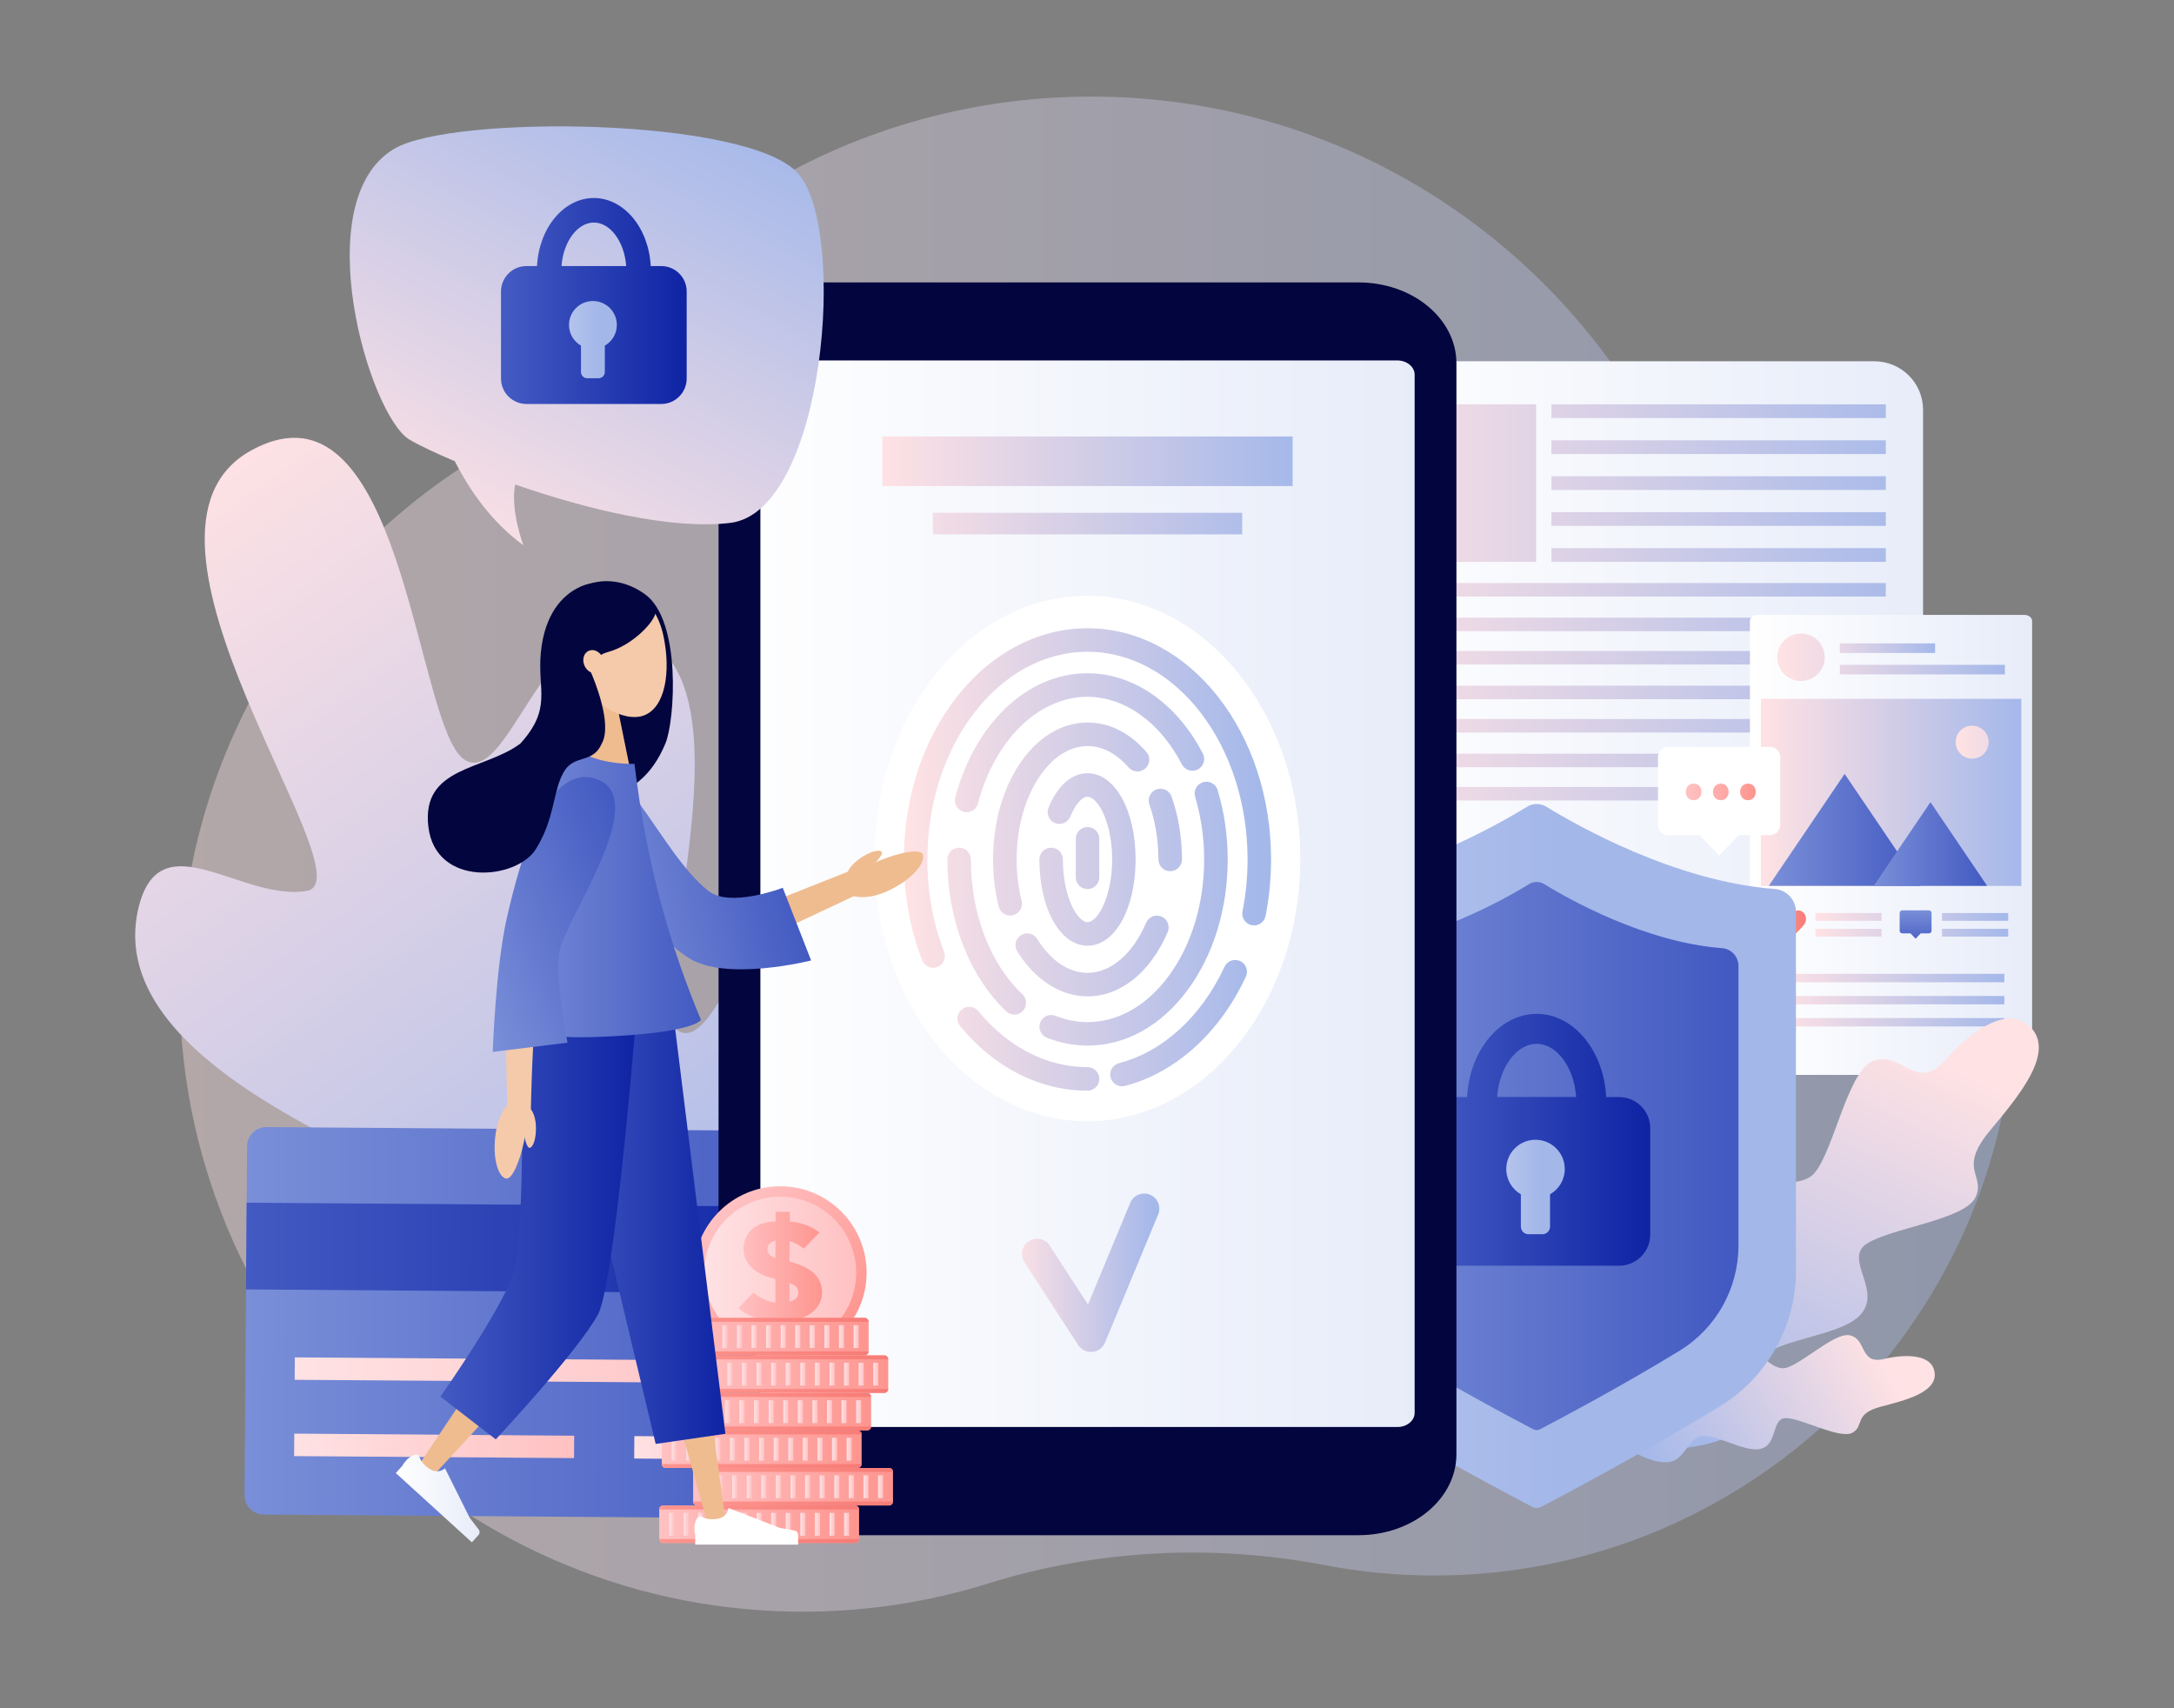 <?xml version="1.0" encoding="utf-8"?>
<!-- Generator: Adobe Illustrator 25.0.0, SVG Export Plug-In . SVG Version: 6.00 Build 0)  -->
<svg version="1.1" xmlns="http://www.w3.org/2000/svg" xmlns:xlink="http://www.w3.org/1999/xlink" x="0px" y="0px"
	 viewBox="0 0 4200 3300" style="enable-background:new 0 0 4200 3300;" xml:space="preserve">
<rect x="0" y="0" width="4200" height="3300" fill="#808080" stroke="none"/>
<style type="text/css">
	.st0{opacity:0.4;fill:url(#SVGID_1_);}
	.st1{fill:url(#SVGID_2_);}
	.st2{fill:url(#SVGID_3_);}
	.st3{fill:url(#SVGID_4_);}
	.st4{fill:url(#SVGID_5_);}
	.st5{fill:url(#SVGID_6_);}
	.st6{fill:url(#SVGID_7_);}
	.st7{fill:url(#SVGID_8_);}
	.st8{fill:url(#SVGID_9_);}
	.st9{fill:url(#SVGID_10_);}
	.st10{fill:url(#SVGID_11_);}
	.st11{fill:url(#SVGID_12_);}
	.st12{fill:url(#SVGID_13_);}
	.st13{fill:url(#SVGID_14_);}
	.st14{fill:url(#SVGID_15_);}
	.st15{fill:url(#SVGID_16_);}
	.st16{fill:url(#SVGID_17_);}
	.st17{fill:url(#SVGID_18_);}
	.st18{fill:url(#SVGID_19_);}
	.st19{fill:url(#SVGID_20_);}
	.st20{fill:url(#SVGID_21_);}
	.st21{fill:url(#SVGID_22_);}
	.st22{fill:url(#SVGID_23_);}
	.st23{fill:url(#SVGID_24_);}
	.st24{fill:url(#SVGID_25_);}
	.st25{fill:url(#SVGID_26_);}
	.st26{fill:url(#SVGID_27_);}
	.st27{fill:url(#SVGID_28_);}
	.st28{fill:url(#SVGID_29_);}
	.st29{fill:url(#SVGID_30_);}
	.st30{fill:url(#SVGID_31_);}
	.st31{fill:url(#SVGID_32_);}
	.st32{fill:#FFFFFF;}
	.st33{fill:url(#SVGID_33_);}
	.st34{fill:url(#SVGID_34_);}
	.st35{fill:url(#SVGID_35_);}
	.st36{fill:url(#SVGID_36_);}
	.st37{fill:url(#SVGID_37_);}
	.st38{fill:url(#SVGID_38_);}
	.st39{fill:url(#SVGID_39_);}
	.st40{fill:url(#SVGID_40_);}
	.st41{fill:url(#SVGID_41_);}
	.st42{fill:url(#SVGID_42_);}
	.st43{fill:url(#SVGID_43_);}
	.st44{fill:url(#SVGID_44_);}
	.st45{fill:url(#SVGID_45_);}
	.st46{fill:url(#SVGID_46_);}
	.st47{fill:url(#SVGID_47_);}
	.st48{fill:#03053E;}
	.st49{fill:url(#SVGID_48_);}
	.st50{fill:url(#SVGID_49_);}
	.st51{fill:url(#SVGID_50_);}
	.st52{fill:url(#SVGID_51_);}
	.st53{fill:url(#SVGID_52_);}
	.st54{fill:url(#SVGID_53_);}
	.st55{fill:url(#SVGID_54_);}
	.st56{fill:url(#SVGID_55_);}
	.st57{fill:url(#SVGID_56_);}
	.st58{fill:url(#SVGID_57_);}
	.st59{fill:url(#SVGID_58_);}
	.st60{fill:url(#SVGID_59_);}
	.st61{fill:url(#SVGID_60_);}
	.st62{fill:url(#SVGID_61_);}
	.st63{fill:url(#SVGID_62_);}
	.st64{fill:url(#SVGID_63_);}
	.st65{fill:url(#SVGID_64_);}
	.st66{fill:url(#SVGID_65_);}
	.st67{fill:url(#SVGID_66_);}
	.st68{fill:url(#SVGID_67_);}
	.st69{fill:url(#SVGID_68_);}
	.st70{fill:url(#SVGID_69_);}
	.st71{fill:url(#SVGID_70_);}
	.st72{fill:url(#SVGID_71_);}
	.st73{fill:url(#SVGID_72_);}
	.st74{fill:url(#SVGID_73_);}
	.st75{fill:url(#SVGID_74_);}
	.st76{fill:url(#SVGID_75_);}
	.st77{fill:url(#SVGID_76_);}
	.st78{fill:url(#SVGID_77_);}
	.st79{fill:url(#SVGID_78_);}
	.st80{fill:url(#SVGID_79_);}
	.st81{fill:url(#SVGID_80_);}
	.st82{fill:url(#SVGID_81_);}
	.st83{fill:url(#SVGID_82_);}
	.st84{fill:url(#SVGID_83_);}
	.st85{fill:url(#SVGID_84_);}
	.st86{fill:url(#SVGID_85_);}
	.st87{fill:url(#SVGID_86_);}
	.st88{fill:url(#SVGID_87_);}
	.st89{fill:url(#SVGID_88_);}
	.st90{fill:url(#SVGID_89_);}
	.st91{fill:url(#SVGID_90_);}
	.st92{fill:url(#SVGID_91_);}
	.st93{fill:url(#SVGID_92_);}
	.st94{fill:url(#SVGID_93_);}
	.st95{fill:url(#SVGID_94_);}
	.st96{fill:url(#SVGID_95_);}
	.st97{fill:url(#SVGID_96_);}
	.st98{fill:url(#SVGID_97_);}
	.st99{fill:url(#SVGID_98_);}
	.st100{fill:url(#SVGID_99_);}
	.st101{fill:url(#SVGID_100_);}
	.st102{fill:url(#SVGID_101_);}
	.st103{fill:url(#SVGID_102_);}
	.st104{fill:url(#SVGID_103_);}
	.st105{fill:url(#SVGID_104_);}
	.st106{fill:url(#SVGID_105_);}
	.st107{fill:url(#SVGID_106_);}
	.st108{fill:url(#SVGID_107_);}
	.st109{fill:url(#SVGID_108_);}
	.st110{fill:url(#SVGID_109_);}
	.st111{fill:url(#SVGID_110_);}
	.st112{fill:url(#SVGID_111_);}
	.st113{fill:url(#SVGID_112_);}
	.st114{fill:url(#SVGID_113_);}
	.st115{fill:url(#SVGID_114_);}
	.st116{fill:url(#SVGID_115_);}
	.st117{fill:url(#SVGID_116_);}
	.st118{fill:url(#SVGID_117_);}
	.st119{fill:url(#SVGID_118_);}
	.st120{fill:url(#SVGID_119_);}
	.st121{fill:url(#SVGID_120_);}
	.st122{fill:url(#SVGID_121_);}
	.st123{fill:url(#SVGID_122_);}
	.st124{fill:url(#SVGID_123_);}
	.st125{fill:url(#SVGID_124_);}
	.st126{fill:url(#SVGID_125_);}
	.st127{fill:url(#SVGID_126_);}
	.st128{fill:url(#SVGID_127_);}
	.st129{fill:url(#SVGID_128_);}
	.st130{fill:url(#SVGID_129_);}
	.st131{fill:url(#SVGID_130_);}
	.st132{fill:url(#SVGID_131_);}
	.st133{fill:url(#SVGID_132_);}
	.st134{fill:url(#SVGID_133_);}
	.st135{fill:url(#SVGID_134_);}
	.st136{fill:url(#SVGID_135_);}
	.st137{fill:url(#SVGID_136_);}
	.st138{fill:url(#SVGID_137_);}
	.st139{fill:url(#SVGID_138_);}
	.st140{fill:url(#SVGID_139_);}
	.st141{fill:url(#SVGID_140_);}
	.st142{fill:url(#SVGID_141_);}
	.st143{fill:url(#SVGID_142_);}
	.st144{fill:url(#SVGID_143_);}
	.st145{fill:url(#SVGID_144_);}
	.st146{fill:url(#SVGID_145_);}
	.st147{fill:url(#SVGID_146_);}
	.st148{fill:url(#SVGID_147_);}
	.st149{fill:url(#SVGID_148_);}
	.st150{fill:url(#SVGID_149_);}
	.st151{fill:url(#SVGID_150_);}
	.st152{fill:url(#SVGID_151_);}
	.st153{fill:url(#SVGID_152_);}
	.st154{fill:url(#SVGID_153_);}
	.st155{fill:url(#SVGID_154_);}
	.st156{fill:url(#SVGID_155_);}
	.st157{fill:url(#SVGID_156_);}
	.st158{fill:url(#SVGID_157_);}
	.st159{fill:url(#SVGID_158_);}
	.st160{fill:url(#SVGID_159_);}
	.st161{fill:url(#SVGID_160_);}
	.st162{fill:url(#SVGID_161_);}
	.st163{fill:url(#SVGID_162_);}
	.st164{fill:url(#SVGID_163_);}
	.st165{fill:url(#SVGID_164_);}
	.st166{fill:#EFBC90;}
	.st167{fill:#F4CAAB;}
	.st168{fill:url(#SVGID_165_);}
	.st169{fill:url(#SVGID_166_);}
	.st170{fill:url(#SVGID_167_);}
	.st171{fill:#76D3F4;}
	.st172{fill:url(#SVGID_168_);}
	.st173{fill:url(#SVGID_169_);}
	.st174{fill:url(#SVGID_170_);}
</style>
<g id="Ñëîé_2">
</g>
<g id="Ñëîé_1">
	<g>
		<linearGradient id="SVGID_1_" gradientUnits="userSpaceOnUse" x1="346.929" y1="1650" x2="3891.981" y2="1650">
			<stop  offset="0" style="stop-color:#FFE2E4"/>
			<stop  offset="1" style="stop-color:#A4B8EA"/>
		</linearGradient>
		<path class="st0" d="M3357.4,967.4c-79.9-49.1-147.7-116-197.3-195.7c-218.4-351.3-607.8-585.1-1051.8-585.1
			c-418.6,0-788.7,207.8-1012.7,526c-51.2,72.7-116.5,134.4-191.4,182.2c-340.6,217.2-564.6,601.1-557,1036.7
			c11.5,659.2,555.4,1188,1214.6,1181.9c120.9-1.1,237.5-20.1,347.3-54.4c210.6-65.7,433.8-76.8,650.5-35.4
			c68.6,13.1,139.4,20,211.8,20c620.1-0.1,1124.2-507.3,1120.6-1127.4C3889.6,1514.8,3676.3,1163.5,3357.4,967.4z"/>
		<g>
			<linearGradient id="SVGID_2_" gradientUnits="userSpaceOnUse" x1="2586.094" y1="1209.726" x2="3738.432" y2="1209.726">
				<stop  offset="0" style="stop-color:#FFFFFF"/>
				<stop  offset="1" style="stop-color:#E7ECF9"/>
			</linearGradient>
			<path class="st1" d="M3715.2,791.5v836.4c0,7.4-0.9,14.6-2.5,21.5c-9.8,41.3-47.2,72.1-91.8,72.1H2373.4
				c-52.1,0-94.3-41.9-94.3-93.6V791.5c0-51.7,42.2-93.6,94.3-93.6H3621C3673,697.9,3715.2,739.8,3715.2,791.5z"/>
			<linearGradient id="SVGID_3_" gradientUnits="userSpaceOnUse" x1="2586.094" y1="933.255" x2="3738.435" y2="933.255">
				<stop  offset="0" style="stop-color:#FFE2E4"/>
				<stop  offset="1" style="stop-color:#A4B8EA"/>
			</linearGradient>
			<rect x="2340.5" y="781.1" class="st2" width="627.2" height="304.3"/>
			<linearGradient id="SVGID_4_" gradientUnits="userSpaceOnUse" x1="2586.095" y1="1139.319" x2="3738.433" y2="1139.319">
				<stop  offset="0" style="stop-color:#FFE2E4"/>
				<stop  offset="1" style="stop-color:#A4B8EA"/>
			</linearGradient>
			<rect x="2361.2" y="1126.3" class="st3" width="1282" height="26.1"/>
			<linearGradient id="SVGID_5_" gradientUnits="userSpaceOnUse" x1="2586.095" y1="1206.315" x2="3738.433" y2="1206.315">
				<stop  offset="0" style="stop-color:#FFE2E4"/>
				<stop  offset="1" style="stop-color:#A4B8EA"/>
			</linearGradient>
			<rect x="2361.2" y="1193.2" class="st4" width="1282" height="26.1"/>
			<linearGradient id="SVGID_6_" gradientUnits="userSpaceOnUse" x1="2586.095" y1="1270.678" x2="3738.433" y2="1270.678">
				<stop  offset="0" style="stop-color:#FFE2E4"/>
				<stop  offset="1" style="stop-color:#A4B8EA"/>
			</linearGradient>
			<rect x="2361.2" y="1257.6" class="st5" width="1282" height="26.1"/>
			<linearGradient id="SVGID_7_" gradientUnits="userSpaceOnUse" x1="2586.095" y1="1337.674" x2="3738.433" y2="1337.674">
				<stop  offset="0" style="stop-color:#FFE2E4"/>
				<stop  offset="1" style="stop-color:#A4B8EA"/>
			</linearGradient>
			<rect x="2361.2" y="1324.6" class="st6" width="1282" height="26.1"/>
			<linearGradient id="SVGID_8_" gradientUnits="userSpaceOnUse" x1="2586.095" y1="1402.036" x2="3738.433" y2="1402.036">
				<stop  offset="0" style="stop-color:#FFE2E4"/>
				<stop  offset="1" style="stop-color:#A4B8EA"/>
			</linearGradient>
			<rect x="2361.2" y="1389" class="st7" width="1282" height="26.1"/>
			<linearGradient id="SVGID_9_" gradientUnits="userSpaceOnUse" x1="2586.095" y1="1469.032" x2="3738.433" y2="1469.032">
				<stop  offset="0" style="stop-color:#FFE2E4"/>
				<stop  offset="1" style="stop-color:#A4B8EA"/>
			</linearGradient>
			<rect x="2361.2" y="1456" class="st8" width="1282" height="26.1"/>
			<linearGradient id="SVGID_10_" gradientUnits="userSpaceOnUse" x1="2586.095" y1="1533.395" x2="3738.433" y2="1533.395">
				<stop  offset="0" style="stop-color:#FFE2E4"/>
				<stop  offset="1" style="stop-color:#A4B8EA"/>
			</linearGradient>
			<rect x="2361.2" y="1520.3" class="st9" width="1282" height="26.1"/>
			<linearGradient id="SVGID_11_" gradientUnits="userSpaceOnUse" x1="2586.094" y1="1002.688" x2="3738.432" y2="1002.688">
				<stop  offset="0" style="stop-color:#FFE2E4"/>
				<stop  offset="1" style="stop-color:#A4B8EA"/>
			</linearGradient>
			<rect x="2997.2" y="989.4" class="st10" width="646.1" height="26.5"/>
			<linearGradient id="SVGID_12_" gradientUnits="userSpaceOnUse" x1="2586.094" y1="1072.122" x2="3738.432" y2="1072.122">
				<stop  offset="0" style="stop-color:#FFE2E4"/>
				<stop  offset="1" style="stop-color:#A4B8EA"/>
			</linearGradient>
			<rect x="2997.2" y="1058.9" class="st11" width="646.1" height="26.5"/>
			<linearGradient id="SVGID_13_" gradientUnits="userSpaceOnUse" x1="2586.094" y1="863.821" x2="3738.432" y2="863.821">
				<stop  offset="0" style="stop-color:#FFE2E4"/>
				<stop  offset="1" style="stop-color:#A4B8EA"/>
			</linearGradient>
			<rect x="2997.2" y="850.6" class="st12" width="646.1" height="26.5"/>
			<linearGradient id="SVGID_14_" gradientUnits="userSpaceOnUse" x1="2586.094" y1="933.255" x2="3738.432" y2="933.255">
				<stop  offset="0" style="stop-color:#FFE2E4"/>
				<stop  offset="1" style="stop-color:#A4B8EA"/>
			</linearGradient>
			<rect x="2997.2" y="920" class="st13" width="646.1" height="26.5"/>
			<linearGradient id="SVGID_15_" gradientUnits="userSpaceOnUse" x1="2586.094" y1="794.387" x2="3738.432" y2="794.387">
				<stop  offset="0" style="stop-color:#FFE2E4"/>
				<stop  offset="1" style="stop-color:#A4B8EA"/>
			</linearGradient>
			<rect x="2997.2" y="781.1" class="st14" width="646.1" height="26.5"/>
		</g>
		<g>
			<linearGradient id="SVGID_16_" gradientUnits="userSpaceOnUse" x1="3380.861" y1="1632.223" x2="3925.936" y2="1632.223">
				<stop  offset="0" style="stop-color:#FFFFFF"/>
				<stop  offset="1" style="stop-color:#E7ECF9"/>
			</linearGradient>
			<path class="st15" d="M3925.9,1199.8v864.8c0,6.6-6.4,11.9-14.4,11.9h-516.4c-7.9,0-14.4-5.3-14.4-11.9v-864.8
				c0-6.6,6.4-11.9,14.4-11.9h516.4C3919.5,1188,3925.9,1193.3,3925.9,1199.8z"/>
			
				<linearGradient id="SVGID_17_" gradientUnits="userSpaceOnUse" x1="3434.673" y1="-715.47" x2="3872.127" y2="-715.47" gradientTransform="matrix(1 0 0 -0.25 0 1710.446)">
				<stop  offset="0" style="stop-color:#FFE2E4"/>
				<stop  offset="1" style="stop-color:#A4B8EA"/>
			</linearGradient>
			<rect x="3434.7" y="1881.3" class="st16" width="437.5" height="16.2"/>
			
				<linearGradient id="SVGID_18_" gradientUnits="userSpaceOnUse" x1="3434.673" y1="-886.289" x2="3872.127" y2="-886.289" gradientTransform="matrix(1 0 0 -0.25 0 1710.446)">
				<stop  offset="0" style="stop-color:#FFE2E4"/>
				<stop  offset="1" style="stop-color:#A4B8EA"/>
			</linearGradient>
			<rect x="3434.7" y="1924" class="st17" width="437.5" height="16.2"/>
			
				<linearGradient id="SVGID_19_" gradientUnits="userSpaceOnUse" x1="3434.673" y1="-1057.108" x2="3872.127" y2="-1057.108" gradientTransform="matrix(1 0 0 -0.25 0 1710.446)">
				<stop  offset="0" style="stop-color:#FFE2E4"/>
				<stop  offset="1" style="stop-color:#A4B8EA"/>
			</linearGradient>
			<rect x="3434.7" y="1966.7" class="st18" width="437.5" height="16.2"/>
			<g>
				
					<linearGradient id="SVGID_20_" gradientUnits="userSpaceOnUse" x1="3507.204" y1="-243.401" x2="3877.062" y2="-243.401" gradientTransform="matrix(1 0 0 -0.25 0 1710.446)">
					<stop  offset="0" style="stop-color:#FFE2E4"/>
					<stop  offset="1" style="stop-color:#A4B8EA"/>
				</linearGradient>
				<rect x="3507.2" y="1763.8" class="st19" width="127.8" height="15"/>
				
					<linearGradient id="SVGID_21_" gradientUnits="userSpaceOnUse" x1="3507.204" y1="-365.252" x2="3877.062" y2="-365.252" gradientTransform="matrix(1 0 0 -0.25 0 1710.446)">
					<stop  offset="0" style="stop-color:#FFE2E4"/>
					<stop  offset="1" style="stop-color:#A4B8EA"/>
				</linearGradient>
				<rect x="3507.2" y="1794.3" class="st20" width="127.8" height="15"/>
				
					<linearGradient id="SVGID_22_" gradientUnits="userSpaceOnUse" x1="3507.294" y1="-243.401" x2="3877.152" y2="-243.401" gradientTransform="matrix(1 0 0 -0.25 0 1710.446)">
					<stop  offset="0" style="stop-color:#FFE2E4"/>
					<stop  offset="1" style="stop-color:#A4B8EA"/>
				</linearGradient>
				<rect x="3751.9" y="1763.8" class="st21" width="127.8" height="15"/>
				
					<linearGradient id="SVGID_23_" gradientUnits="userSpaceOnUse" x1="3507.294" y1="-365.252" x2="3877.152" y2="-365.252" gradientTransform="matrix(1 0 0 -0.25 0 1710.446)">
					<stop  offset="0" style="stop-color:#FFE2E4"/>
					<stop  offset="1" style="stop-color:#A4B8EA"/>
				</linearGradient>
				<rect x="3751.9" y="1794.3" class="st22" width="127.8" height="15"/>
				<linearGradient id="SVGID_24_" gradientUnits="userSpaceOnUse" x1="3700.84" y1="1758.661" x2="3700.84" y2="1827.199">
					<stop  offset="0" style="stop-color:#7A8FD8"/>
					<stop  offset="1" style="stop-color:#435AC2"/>
				</linearGradient>
				<path class="st23" d="M3726.6,1758.6h-51.5c-2.8,0-5.1,2.3-5.1,5.1v34.3c0,2.8,2.3,5.1,5.1,5.1h15.9l9.8,10.3l9.8-10.3h15.9
					c2.8,0,5.1-2.3,5.1-5.1v-34.3C3731.7,1760.9,3729.4,1758.6,3726.6,1758.6z"/>
				<g>
					<linearGradient id="SVGID_25_" gradientUnits="userSpaceOnUse" x1="3427.106" y1="1785.978" x2="3489.045" y2="1785.978">
						<stop  offset="0" style="stop-color:#FE958F"/>
						<stop  offset="1" style="stop-color:#F77C77"/>
					</linearGradient>
					<path class="st24" d="M3478.8,1759.5c-0.2-0.1-0.4-0.1-0.5-0.2h0c-8.1-2.8-16.9,3.3-20.2,11.6c-3.2-8.3-12-14.4-20.2-11.6l0,0
						c-0.2,0.1-0.4,0.1-0.5,0.2c-9.9,3.8-13.4,16.9-7.1,25.9c7,10,27.8,28,27.8,28s20.9-18,27.8-28
						C3492.2,1776.4,3488.7,1763.3,3478.8,1759.5z"/>
				</g>
			</g>
			<g>
				
					<linearGradient id="SVGID_26_" gradientUnits="userSpaceOnUse" x1="3491.498" y1="1832.436" x2="3739.191" y2="1832.436" gradientTransform="matrix(1 0 0 -0.25 0 1710.446)">
					<stop  offset="0" style="stop-color:#FFE2E4"/>
					<stop  offset="1" style="stop-color:#A4B8EA"/>
				</linearGradient>
				<rect x="3554.4" y="1242.9" class="st25" width="184.1" height="18.5"/>
				
					<linearGradient id="SVGID_27_" gradientUnits="userSpaceOnUse" x1="3445.412" y1="1667.158" x2="3874.514" y2="1667.158" gradientTransform="matrix(1 0 0 -0.25 0 1710.446)">
					<stop  offset="0" style="stop-color:#FFE2E4"/>
					<stop  offset="1" style="stop-color:#A4B8EA"/>
				</linearGradient>
				<rect x="3554.4" y="1284.3" class="st26" width="318.9" height="18.5"/>
				<linearGradient id="SVGID_28_" gradientUnits="userSpaceOnUse" x1="3438.541" y1="1269.701" x2="3954.547" y2="1269.701">
					<stop  offset="0" style="stop-color:#FFE2E4"/>
					<stop  offset="1" style="stop-color:#A4B8EA"/>
				</linearGradient>
				<circle class="st27" cx="3479.3" cy="1269.7" r="45.9"/>
			</g>
			<g>
				<linearGradient id="SVGID_29_" gradientUnits="userSpaceOnUse" x1="3401.864" y1="1530.651" x2="3904.934" y2="1530.651">
					<stop  offset="0" style="stop-color:#FFE2E4"/>
					<stop  offset="1" style="stop-color:#A4B8EA"/>
				</linearGradient>
				<rect x="3401.9" y="1350" class="st28" width="503.1" height="361.4"/>
				<linearGradient id="SVGID_30_" gradientUnits="userSpaceOnUse" x1="3781.722" y1="1433.697" x2="4141.131" y2="1433.697">
					<stop  offset="0" style="stop-color:#FFE2E4"/>
					<stop  offset="1" style="stop-color:#A4B8EA"/>
				</linearGradient>
				<circle class="st29" cx="3810.1" cy="1433.7" r="31.9"/>
				<linearGradient id="SVGID_31_" gradientUnits="userSpaceOnUse" x1="3417.143" y1="1603.181" x2="3710.169" y2="1603.181">
					<stop  offset="0" style="stop-color:#7A8FD8"/>
					<stop  offset="1" style="stop-color:#435AC2"/>
				</linearGradient>
				<polygon class="st30" points="3563.7,1495 3417.1,1711.3 3710.2,1711.3 				"/>
				<linearGradient id="SVGID_32_" gradientUnits="userSpaceOnUse" x1="3619.921" y1="1630.469" x2="3839.01" y2="1630.469">
					<stop  offset="0" style="stop-color:#7A8FD8"/>
					<stop  offset="1" style="stop-color:#435AC2"/>
				</linearGradient>
				<polygon class="st31" points="3729.5,1549.6 3619.9,1711.3 3839,1711.3 				"/>
			</g>
		</g>
		<g>
			<path class="st32" d="M3419.9,1442.9h-197.4c-10.7,0-19.4,8.7-19.4,19.4v131.6c0,10.7,8.7,19.4,19.4,19.4h61l37.7,39.6l37.7-39.6
				h61c10.7,0,19.4-8.7,19.4-19.4v-131.6C3439.3,1451.6,3430.6,1442.9,3419.9,1442.9z"/>
			<g>
				<g>
					<linearGradient id="SVGID_33_" gradientUnits="userSpaceOnUse" x1="3257.283" y1="1529.835" x2="3391.269" y2="1529.835">
						<stop  offset="0" style="stop-color:#FFC1C2"/>
						<stop  offset="1" style="stop-color:#FE958F"/>
					</linearGradient>
					<path class="st33" d="M3256.8,1529.8c0-9.4,6.3-16,15.2-16c8.9,0,15,6.6,15,16c0,9.1-5.8,16-15.2,16
						C3262.8,1545.8,3256.8,1539,3256.8,1529.8z"/>
					<linearGradient id="SVGID_34_" gradientUnits="userSpaceOnUse" x1="3257.283" y1="1529.835" x2="3391.27" y2="1529.835">
						<stop  offset="0" style="stop-color:#FFC1C2"/>
						<stop  offset="1" style="stop-color:#FE958F"/>
					</linearGradient>
					<path class="st34" d="M3309.3,1529.8c0-9.4,6.3-16,15.2-16c8.9,0,15,6.6,15,16c0,9.1-5.8,16-15.2,16
						C3315.3,1545.8,3309.3,1539,3309.3,1529.8z"/>
					<linearGradient id="SVGID_35_" gradientUnits="userSpaceOnUse" x1="3257.283" y1="1529.835" x2="3391.27" y2="1529.835">
						<stop  offset="0" style="stop-color:#FFC1C2"/>
						<stop  offset="1" style="stop-color:#FE958F"/>
					</linearGradient>
					<path class="st35" d="M3361.8,1529.8c0-9.4,6.3-16,15.2-16c8.9,0,15,6.6,15,16c0,9.1-5.8,16-15.2,16
						C3367.8,1545.8,3361.8,1539,3361.8,1529.8z"/>
				</g>
			</g>
		</g>
		
			<linearGradient id="SVGID_36_" gradientUnits="userSpaceOnUse" x1="3846.102" y1="2843.796" x2="3314.826" y2="3529.065" gradientTransform="matrix(0.973 -0.23 0.23 0.973 -719.353 134.677)">
			<stop  offset="0" style="stop-color:#FFE2E4"/>
			<stop  offset="1" style="stop-color:#A4B8EA"/>
		</linearGradient>
		<path class="st36" d="M3202.2,2799.1c46.5,1.9,132.5-7.6,169.4-46c34.1-35.5,6.2-94.1,32.7-129.9s148.6-41.6,188.1-81.5
			c46.9-47.3-32.4-109.3,14.3-139.3s190.4-46.4,210-89.8c19.6-43.4-35.1-53,27.6-128.3c53.1-63.7,123.9-147.1,81.7-196.5
			c-45-52.6-123.1,8.5-167.5,59.6c-57.3,65.8-86.1-21.7-141.8,3.1c-50.3,22.4-78.5,195.1-118.8,222.4s-100.3-11.4-158.3,38.4
			c-58,49.7-8.7,155.2-41.4,194.7c-32.6,39.5-97.9,8.7-144.5,64.8C3107.1,2626.8,3202.2,2799.1,3202.2,2799.1z"/>
		
			<linearGradient id="SVGID_37_" gradientUnits="userSpaceOnUse" x1="3801.284" y1="2883.865" x2="3497.996" y2="3275.063" gradientTransform="matrix(0.925 0.38 -0.38 0.925 1190.576 -1526.502)">
			<stop  offset="0" style="stop-color:#FFE2E4"/>
			<stop  offset="1" style="stop-color:#A4B8EA"/>
		</linearGradient>
		<path class="st37" d="M3132.2,2789.2c21,16.3,64,40.5,94,34.9c27.6-5.2,34.1-41.6,58.3-49.4c24.2-7.8,82.8,30.1,114.4,24.7
			c37.5-6.4,21.3-61.5,52.9-59.9c31.6,1.6,103.8,41.7,127.3,28.1c23.5-13.6,1.3-36.3,55.4-50.4c45.8-11.9,106.4-27.1,103.2-64
			c-3.4-39.4-59.9-37-97.6-28c-48.5,11.5-32.8-38.7-66.9-45.7c-30.8-6.3-101.3,64.5-129,63.7c-27.8-0.7-42.8-38.6-86.2-34.8
			c-43.4,3.8-55.6,69.1-83.9,76.7c-28.3,7.5-48.4-28.5-88.6-17.9C3145.3,2677.6,3132.2,2789.2,3132.2,2789.2z"/>
		<g>
			<linearGradient id="SVGID_38_" gradientUnits="userSpaceOnUse" x1="3503.896" y1="2233.199" x2="2435.032" y2="2233.199">
				<stop  offset="0.457" style="stop-color:#A3B7E9"/>
				<stop  offset="1" style="stop-color:#B8C7EE"/>
			</linearGradient>
			<path class="st38" d="M2950.1,1558.5c-59.1,36.3-249.8,144.5-441,158.8c-23.2,1.7-41.1,21-41.1,44.2l0,693.7
				c0,106.6,55.4,205.5,146.3,261.1c147,90,308.2,175,346.2,194.8c5.2,2.7,11.4,2.7,16.6,0c38-19.8,199.2-104.9,346.2-194.8
				c90.9-55.6,146.3-154.6,146.3-261.1v-693.7c0-23.2-17.9-42.5-41.1-44.2c-191.3-14.3-381.9-122.5-441-158.8
				C2975.9,1551.4,2961.5,1551.4,2950.1,1558.5z"/>
			<linearGradient id="SVGID_39_" gradientUnits="userSpaceOnUse" x1="2575.633" y1="2233.199" x2="3332.878" y2="2233.199">
				<stop  offset="0" style="stop-color:#7A8FD8"/>
				<stop  offset="1" style="stop-color:#435AC2"/>
			</linearGradient>
			<path class="st39" d="M2954.2,1707.9c-46,28.2-194.5,112.5-343.4,123.7c-18,1.4-32,16.3-32,34.4l0,540.1
				c0,83,43.2,160,113.9,203.3c114.5,70.1,240,136.3,269.5,151.7c4.1,2.1,8.9,2.1,13,0c29.5-15.4,155.1-81.6,269.5-151.7
				c70.8-43.3,113.9-120.3,113.9-203.3l0-540.1c0-18.1-14-33.1-32-34.4c-148.9-11.2-297.3-95.4-343.4-123.7
				C2974.3,1702.4,2963.1,1702.4,2954.2,1707.9z"/>
			<g>
				<linearGradient id="SVGID_40_" gradientUnits="userSpaceOnUse" x1="2763.834" y1="2201.811" x2="3183.78" y2="2201.811">
					<stop  offset="0" style="stop-color:#435AC2"/>
					<stop  offset="1" style="stop-color:#0F24A4"/>
				</linearGradient>
				<path class="st40" d="M3128,2119.3h-25c-4.4-89.6-62.9-160.7-134.3-160.7c-71.4,0-129.9,71.2-134.3,160.7h-25
					c-33.2,0-60.1,26.9-60.1,60.1V2385c0,33.2,26.9,60.1,60.1,60.1H3128c33.2,0,60.1-26.9,60.1-60.1v-205.6
					C3188.1,2146.2,3161.2,2119.3,3128,2119.3z M2968.7,2016.4c39.1,0,72.5,46.1,76.3,102.8h-152.7
					C2896.2,2062.5,2929.6,2016.4,2968.7,2016.4z"/>
				<linearGradient id="SVGID_41_" gradientUnits="userSpaceOnUse" x1="3044.737" y1="2293.032" x2="2893.899" y2="2293.032">
					<stop  offset="0.457" style="stop-color:#A3B7E9"/>
					<stop  offset="1" style="stop-color:#B8C7EE"/>
				</linearGradient>
				<path class="st41" d="M3023,2258.3c0-31.2-25.3-56.5-56.5-56.5s-56.5,25.3-56.5,56.5c0,20.9,11.4,39.1,28.2,48.9v62.3
					c0,8.2,6.6,14.8,14.8,14.8h26.8c8.2,0,14.8-6.6,14.8-14.8v-62.3C3011.6,2297.4,3023,2279.2,3023,2258.3z"/>
			</g>
		</g>
		<linearGradient id="SVGID_42_" gradientUnits="userSpaceOnUse" x1="267.577" y1="984.879" x2="1487.406" y2="2656.499">
			<stop  offset="0" style="stop-color:#FFE2E4"/>
			<stop  offset="1" style="stop-color:#A4B8EA"/>
		</linearGradient>
		<path class="st42" d="M268.2,1751.3c-82.9,330.4,593.2,513.3,590.2,578.4c-3,65.1-350.5,9.7-286.1,188.4
			c59.7,165.6,601.7,248.2,1005.6,75.7c11.7-5,310.3-485.8,113.2-780c-197.1-294.1-275.7,197.6-371.2,181.6
			c-95.6-16,135-615.2-56.4-751.5c-198.4-141.2-275.7,291.7-368.6,221.8c-87.9-66.3-114.3-685.9-365.4-614.2
			c-9.1,2.6-18.5,6.1-28.2,10.6l-0.1,0l0,0c-5.1,2.4-10.4,5-15.7,7.9c-292.3,160.8,232.1,830.3,106.8,851.1
			C467.2,1741.9,310.2,1583.9,268.2,1751.3z"/>
		<g>
			
				<linearGradient id="SVGID_43_" gradientUnits="userSpaceOnUse" x1="621.606" y1="2514.433" x2="1764.771" y2="2514.433" gradientTransform="matrix(1 7.300000e-03 -7.300000e-03 1 -128.398 32.254)">
				<stop  offset="0" style="stop-color:#7A8FD8"/>
				<stop  offset="1" style="stop-color:#435AC2"/>
			</linearGradient>
			<path class="st43" d="M1583.4,2185.1l-1068.5-7.8c-20.6-0.1-37.4,16.4-37.6,37.1l-4.9,673.8c-0.1,20.6,16.4,37.4,37.1,37.6
				l1068.5,7.8c20.6,0.2,37.4-16.4,37.6-37.1l4.9-673.8C1620.6,2202.1,1604,2185.2,1583.4,2185.1z"/>
			<g>
				
					<linearGradient id="SVGID_44_" gradientUnits="userSpaceOnUse" x1="621.609" y1="2370.343" x2="1764.761" y2="2370.343" gradientTransform="matrix(1 7.300000e-03 -7.300000e-03 1 -128.398 32.254)">
					<stop  offset="0" style="stop-color:#435AC2"/>
					<stop  offset="1" style="stop-color:#0F24A4"/>
				</linearGradient>
				<polygon class="st44" points="476.5,2323.4 1619.7,2331.7 1618.4,2499.2 475.3,2490.9 				"/>
			</g>
			<g>
				<g>
					
						<linearGradient id="SVGID_45_" gradientUnits="userSpaceOnUse" x1="1373.826" y1="2753.691" x2="1669.529" y2="2753.691" gradientTransform="matrix(1 7.300000e-03 -7.300000e-03 1 -128.398 32.254)">
						<stop  offset="0" style="stop-color:#FFE2E4"/>
						<stop  offset="1" style="stop-color:#FFC1C2"/>
					</linearGradient>
					<polygon class="st45" points="1225.5,2774.3 1521.2,2776.5 1520.9,2819.8 1225.2,2817.6 					"/>
				</g>
				<g>
					
						<linearGradient id="SVGID_46_" gradientUnits="userSpaceOnUse" x1="716.86" y1="2753.704" x2="1257.678" y2="2753.704" gradientTransform="matrix(1 7.300000e-03 -7.300000e-03 1 -128.398 32.254)">
						<stop  offset="0" style="stop-color:#FFE2E4"/>
						<stop  offset="1" style="stop-color:#FFC1C2"/>
					</linearGradient>
					<polygon class="st46" points="568.5,2769.5 1109.3,2773.5 1109,2816.8 568.2,2812.9 					"/>
				</g>
				<g>
					
						<linearGradient id="SVGID_47_" gradientUnits="userSpaceOnUse" x1="716.856" y1="2606.32" x2="1669.525" y2="2606.32" gradientTransform="matrix(1 7.300000e-03 -7.300000e-03 1 -128.398 32.254)">
						<stop  offset="0" style="stop-color:#FFE2E4"/>
						<stop  offset="1" style="stop-color:#FFC1C2"/>
					</linearGradient>
					<polygon class="st47" points="569.6,2622.2 1522.3,2629.1 1521.9,2672.4 569.3,2665.5 					"/>
				</g>
			</g>
		</g>
		<g>
			<g>
				<path class="st48" d="M2624.6,545.6H1577.3c-104.4,0-189.1,70-189.1,156.5v2107.1c0,86.4,84.7,156.5,189.1,156.5h1047.3
					c104.4,0,189.1-70,189.1-156.5V702C2813.7,615.6,2729.1,545.6,2624.6,545.6z"/>
				<linearGradient id="SVGID_48_" gradientUnits="userSpaceOnUse" x1="1395.2" y1="1726.551" x2="2743.506" y2="1726.551">
					<stop  offset="0" style="stop-color:#FFFFFF"/>
					<stop  offset="1" style="stop-color:#E7ECF9"/>
				</linearGradient>
				<path class="st49" d="M2733,723.9v2005.3c0,15.2-14.9,27.5-33.3,27.5H1502.3c-18.4,0-33.3-12.3-33.3-27.5V723.9
					c0-15.2,14.9-27.6,33.3-27.6h1197.4C2718,696.4,2733,708.7,2733,723.9z"/>
			</g>
			<g>
				<ellipse class="st32" cx="2100.6" cy="1658.5" rx="411.5" ry="507.5"/>
				<g>
					<g>
						<linearGradient id="SVGID_49_" gradientUnits="userSpaceOnUse" x1="1752.023" y1="1541.591" x2="2433.898" y2="1541.591">
							<stop  offset="0" style="stop-color:#FFE2E4"/>
							<stop  offset="1" style="stop-color:#A4B8EA"/>
						</linearGradient>
						<path class="st50" d="M1802.7,1869.6c-9.1,0-17.8-5.5-21.2-14.6c-23.4-60.9-35.3-126.4-35.3-194.7
							c0-118.3,36.3-229.8,102.1-313.8c32.4-41.4,70.3-74,112.6-96.8c44.3-23.9,91.4-36,140-36s95.8,12.1,140,36
							c42.3,22.8,80.2,55.4,112.6,96.8c65.8,84.1,102.1,195.5,102.1,313.8c0,36.9-3.6,73.6-10.6,109.1
							c-2.4,12.3-14.4,20.3-26.7,17.9c-12.3-2.4-20.3-14.4-17.9-26.7c6.5-32.6,9.8-66.3,9.8-100.2c0-221.3-138.7-401.3-309.3-401.3
							c-170.5,0-309.3,180-309.3,401.3c0,62.6,10.9,122.7,32.3,178.4c4.5,11.7-1.3,24.9-13.1,29.4
							C1808.2,1869.1,1805.4,1869.6,1802.7,1869.6z"/>
					</g>
					<g>
						<linearGradient id="SVGID_50_" gradientUnits="userSpaceOnUse" x1="1752.023" y1="2026.045" x2="2433.899" y2="2026.045">
							<stop  offset="0" style="stop-color:#FFE2E4"/>
							<stop  offset="1" style="stop-color:#A4B8EA"/>
						</linearGradient>
						<path class="st51" d="M2101,2107c-92.4,0-179.8-44.3-246.1-124.8c-8-9.7-6.6-24,3.1-32c9.7-8,24-6.6,32,3.1
							c57.5,69.8,132.5,108.2,211.1,108.2c12.6,0,22.7,10.2,22.7,22.7S2113.5,2107,2101,2107z"/>
					</g>
					<g>
						<linearGradient id="SVGID_51_" gradientUnits="userSpaceOnUse" x1="1752.023" y1="1976.445" x2="2433.897" y2="1976.445">
							<stop  offset="0" style="stop-color:#FFE2E4"/>
							<stop  offset="1" style="stop-color:#A4B8EA"/>
						</linearGradient>
						<path class="st52" d="M2167.6,2098.5c-10.1,0-19.3-6.8-22-17c-3.2-12.2,4.1-24.6,16.3-27.7c84.6-22,158.9-89.9,203.8-186.2
							c5.3-11.4,18.8-16.3,30.2-11c11.4,5.3,16.3,18.8,11,30.2c-50.7,108.7-135.9,185.6-233.6,211
							C2171.4,2098.2,2169.5,2098.5,2167.6,2098.5z"/>
					</g>
					<g>
						<linearGradient id="SVGID_52_" gradientUnits="userSpaceOnUse" x1="1752.023" y1="1798.782" x2="2433.898" y2="1798.782">
							<stop  offset="0" style="stop-color:#FFE2E4"/>
							<stop  offset="1" style="stop-color:#A4B8EA"/>
						</linearGradient>
						<path class="st53" d="M1959.7,1960c-5.6,0-11.2-2.1-15.6-6.2c-71.3-67.2-113.9-177-113.9-293.5c0-12.6,10.2-22.7,22.7-22.7
							c12.6,0,22.7,10.2,22.7,22.7c0,104.2,37.2,201.6,99.6,260.4c9.1,8.6,9.6,23,0.9,32.1C1971.8,1957.6,1965.8,1960,1959.7,1960z"
							/>
					</g>
					<g>
						<linearGradient id="SVGID_53_" gradientUnits="userSpaceOnUse" x1="1752.023" y1="1764.964" x2="2433.899" y2="1764.964">
							<stop  offset="0" style="stop-color:#FFE2E4"/>
							<stop  offset="1" style="stop-color:#A4B8EA"/>
						</linearGradient>
						<path class="st54" d="M2101,2019.9c-26.8,0-53.3-5.2-78.7-15.3c-11.7-4.7-17.3-17.9-12.6-29.6c4.7-11.7,17.9-17.3,29.6-12.6
							c20,8,40.8,12.1,61.8,12.1c58.8,0,114.6-31.8,157-89.4c44-59.8,68.2-139.6,68.2-224.7c0-41.9-5.9-82.6-17.4-121
							c-3.6-12,3.2-24.7,15.2-28.3c12-3.6,24.7,3.2,28.3,15.2c12.8,42.6,19.4,87.8,19.4,134.1c0,94.8-27.4,184.2-77.1,251.7
							C2243.4,1981.6,2174.6,2019.9,2101,2019.9z"/>
					</g>
					<g>
						<linearGradient id="SVGID_54_" gradientUnits="userSpaceOnUse" x1="1752.023" y1="1434.894" x2="2433.896" y2="1434.894">
							<stop  offset="0" style="stop-color:#FFE2E4"/>
							<stop  offset="1" style="stop-color:#A4B8EA"/>
						</linearGradient>
						<path class="st55" d="M1867.5,1569.1c-1.9,0-3.9-0.2-5.8-0.8c-12.1-3.2-19.4-15.7-16.2-27.8c18.2-68.6,51.2-127.7,95.4-170.7
							c46.5-45.2,101.9-69.2,160-69.2c89.1,0,172.5,58,222.9,155.1c5.8,11.1,1.4,24.9-9.7,30.7c-11.1,5.8-24.9,1.4-30.7-9.7
							c-42.5-81.8-110.7-130.6-182.6-130.6c-93.9,0-178.9,82.8-211.5,206C1886.8,1562.4,1877.6,1569.1,1867.5,1569.1z"/>
					</g>
					<g>
						<linearGradient id="SVGID_55_" gradientUnits="userSpaceOnUse" x1="1752.023" y1="1582.25" x2="2433.896" y2="1582.25">
							<stop  offset="0" style="stop-color:#FFE2E4"/>
							<stop  offset="1" style="stop-color:#A4B8EA"/>
						</linearGradient>
						<path class="st56" d="M1951.5,1768.7c-10.2,0-19.4-6.9-22-17.2c-7.3-29.1-11-59.8-11-91.2c0-69,18-134.2,50.6-183.5
							c34.5-52.2,81.4-81,132-81c41.9,0,81.2,19.6,113.6,56.8c8.3,9.5,7.3,23.8-2.2,32.1c-9.5,8.3-23.8,7.3-32.1-2.2
							c-16.4-18.8-43.4-41.2-79.3-41.2c-34.8,0-68.2,21.5-94,60.6c-27.7,42-43,98.3-43,158.4c0,27.6,3.2,54.6,9.6,80.1
							c3.1,12.2-4.4,24.5-16.5,27.6C1955.1,1768.5,1953.3,1768.7,1951.5,1768.7z"/>
					</g>
					<g>
						<linearGradient id="SVGID_56_" gradientUnits="userSpaceOnUse" x1="1752.023" y1="1846.842" x2="2433.899" y2="1846.842">
							<stop  offset="0" style="stop-color:#FFE2E4"/>
							<stop  offset="1" style="stop-color:#A4B8EA"/>
						</linearGradient>
						<path class="st57" d="M2101,1924.8c-52,0-101.4-31.7-135.8-87c-6.6-10.7-3.4-24.7,7.3-31.3c10.7-6.6,24.7-3.3,31.3,7.3
							c26.2,42.2,60.7,65.5,97.1,65.5c45,0,87.4-36.2,113.3-96.7c4.9-11.5,18.3-16.9,29.8-11.9c11.5,4.9,16.9,18.3,11.9,29.8
							C2222.7,1878.4,2164.7,1924.8,2101,1924.8z"/>
					</g>
					<g>
						<linearGradient id="SVGID_57_" gradientUnits="userSpaceOnUse" x1="1752.023" y1="1603.33" x2="2433.896" y2="1603.33">
							<stop  offset="0" style="stop-color:#FFE2E4"/>
							<stop  offset="1" style="stop-color:#A4B8EA"/>
						</linearGradient>
						<path class="st58" d="M2260.7,1683c-12.6,0-22.7-10.2-22.7-22.7c0-37.2-6.1-74-17.5-106.4c-4.2-11.8,2-24.8,13.8-29
							c11.8-4.2,24.8,2,29,13.8c13.2,37.2,20.1,79.2,20.1,121.5C2283.5,1672.9,2273.3,1683,2260.7,1683z"/>
					</g>
					<g>
						<linearGradient id="SVGID_58_" gradientUnits="userSpaceOnUse" x1="1752.023" y1="1660.313" x2="2433.898" y2="1660.313">
							<stop  offset="0" style="stop-color:#FFE2E4"/>
							<stop  offset="1" style="stop-color:#A4B8EA"/>
						</linearGradient>
						<path class="st59" d="M2101,1826.9c-53,0-93-71.6-93-166.6c0-12.6,10.2-22.7,22.7-22.7c12.6,0,22.7,10.2,22.7,22.7
							c0,34.5,6.7,68,18.3,91.7c8.9,18.1,20.1,29.4,29.3,29.4c9.2,0,20.4-11.3,29.3-29.4c11.6-23.8,18.3-57.2,18.3-91.7
							c0-34.5-6.7-68-18.3-91.7c-8.9-18.1-20.1-29.4-29.3-29.4c-10.8,0-23.8,15-33.2,38.2c-4.7,11.6-17.9,17.3-29.6,12.6
							c-11.6-4.7-17.3-17.9-12.6-29.6c17.1-42.4,44.5-66.7,75.3-66.7c53,0,93,71.6,93,166.6C2193.9,1755.3,2154,1826.9,2101,1826.9z
							"/>
					</g>
					<g>
						<linearGradient id="SVGID_59_" gradientUnits="userSpaceOnUse" x1="1752.023" y1="1657.557" x2="2433.898" y2="1657.557">
							<stop  offset="0" style="stop-color:#FFE2E4"/>
							<stop  offset="1" style="stop-color:#A4B8EA"/>
						</linearGradient>
						<path class="st60" d="M2101,1717.5c-12.6,0-22.7-10.2-22.7-22.7v-74.4c0-12.6,10.2-22.7,22.7-22.7c12.6,0,22.7,10.2,22.7,22.7
							v74.4C2123.7,1707.3,2113.5,1717.5,2101,1717.5z"/>
					</g>
				</g>
			</g>
			<g>
				
					<linearGradient id="SVGID_60_" gradientUnits="userSpaceOnUse" x1="1696.888" y1="3276.16" x2="2508.403" y2="3276.16" gradientTransform="matrix(1 0 0 -0.25 0 1710.446)">
					<stop  offset="0" style="stop-color:#FFE2E4"/>
					<stop  offset="1" style="stop-color:#A4B8EA"/>
				</linearGradient>
				<rect x="1704.7" y="843.2" class="st61" width="792.6" height="95.8"/>
				
					<linearGradient id="SVGID_61_" gradientUnits="userSpaceOnUse" x1="1696.888" y1="2794.976" x2="2508.404" y2="2794.976" gradientTransform="matrix(1 0 0 -0.25 0 1710.446)">
					<stop  offset="0" style="stop-color:#FFE2E4"/>
					<stop  offset="1" style="stop-color:#A4B8EA"/>
				</linearGradient>
				<rect x="1802.2" y="990.6" class="st62" width="597.6" height="41.7"/>
			</g>
			<g>
				<linearGradient id="SVGID_62_" gradientUnits="userSpaceOnUse" x1="1956.99" y1="2458.656" x2="2230.013" y2="2458.656">
					<stop  offset="0" style="stop-color:#FFE2E4"/>
					<stop  offset="1" style="stop-color:#A4B8EA"/>
				</linearGradient>
				<path class="st63" d="M2107.5,2611.7c-9.8,0-19.1-5-24.5-13.3L1979,2438.2c-8.8-13.5-4.9-31.6,8.6-40.4
					c13.5-8.8,31.6-5,40.4,8.6l73.9,113.7l81.6-196.4c6.2-14.9,23.3-21.9,38.2-15.8c14.9,6.2,22,23.3,15.8,38.2l-102.8,247.6
					c-4.2,10-13.5,16.9-24.3,17.9C2109.3,2611.6,2108.4,2611.7,2107.5,2611.7z"/>
			</g>
		</g>
		<linearGradient id="SVGID_63_" gradientUnits="userSpaceOnUse" x1="874.303" y1="1077.974" x2="1357.358" y2="173.009">
			<stop  offset="0" style="stop-color:#FFE2E4"/>
			<stop  offset="1" style="stop-color:#A4B8EA"/>
		</linearGradient>
		<path class="st64" d="M1541.5,334.7c-97-108.2-667.5-113.5-779.7-47.4c-170.4,100.4-48.7,516.3,29.7,562.2
			c21.9,12.8,52.1,26.5,87.1,41.5c29.7,58.1,72.2,118.3,132.5,162.3c0,0-25.5-67.5-15.9-117.4c137.4,47.8,302.9,88,415.8,74.2
			C1593.7,987.7,1638.5,442.9,1541.5,334.7z"/>
		<g>
			<g>
				<linearGradient id="SVGID_64_" gradientUnits="userSpaceOnUse" x1="1391.501" y1="2342.608" x2="1627.907" y2="2579.014">
					<stop  offset="0" style="stop-color:#FFC1C2"/>
					<stop  offset="1" style="stop-color:#FE958F"/>
				</linearGradient>
				<circle class="st65" cx="1507.3" cy="2458.5" r="166.9"/>
			</g>
			<g>
				<linearGradient id="SVGID_65_" gradientUnits="userSpaceOnUse" x1="1360.591" y1="2458.455" x2="1654.104" y2="2458.455">
					<stop  offset="0" style="stop-color:#FFE2E4"/>
					<stop  offset="1" style="stop-color:#FFC1C2"/>
				</linearGradient>
				<circle class="st66" cx="1507.3" cy="2458.5" r="146.8"/>
			</g>
			<g>
				<g>
					<linearGradient id="SVGID_66_" gradientUnits="userSpaceOnUse" x1="1426.677" y1="2458.455" x2="1588.018" y2="2458.455">
						<stop  offset="0" style="stop-color:#FFC1C2"/>
						<stop  offset="1" style="stop-color:#FE958F"/>
					</linearGradient>
					<path class="st67" d="M1498.4,2341h27.4v18.8c22.1,1.7,41.2,8.7,57.4,21l-30.2,31.2c-11-7.7-20.2-12.5-27.7-14.4v39.6
						c41.9,10.6,62.8,30.2,62.8,58.9c0,14.4-5.3,26.6-16,36.4c-10.7,9.9-26.4,16.3-47.1,19.5v23.8H1498v-23.6h-4.5
						c-10.1,0-21.9-2.4-35.4-7.1c-13.5-4.7-24-10.8-31.5-18.2l28.8-30c12.2,10.5,26.4,17.1,42.5,19.7v-46
						c-20-4.2-35.2-11.5-45.7-21.9c-10.5-10.4-15.7-22.5-15.7-36.2c0-14.5,5.1-26.8,15.2-36.8c10.2-10,25.7-15.4,46.6-16.2V2341z
						 M1498,2430.2v-33.7c-10.2,2.9-15.3,8.4-15.3,16.3C1482.7,2421.4,1487.8,2427.2,1498,2430.2z M1525.2,2478.7v35.6
						c11.3-2.4,17-8.3,17-17.7C1542.2,2488.1,1536.5,2482.1,1525.2,2478.7z"/>
				</g>
			</g>
		</g>
		<g>
			<linearGradient id="SVGID_67_" gradientUnits="userSpaceOnUse" x1="1329.839" y1="2654.586" x2="1716.036" y2="2654.586">
				<stop  offset="0" style="stop-color:#FFC1C2"/>
				<stop  offset="1" style="stop-color:#FE958F"/>
			</linearGradient>
			<path class="st68" d="M1708.7,2618.3h-371.5c-4,0-7.3,3.4-7.3,7.6v57.2c0,4.2,3.3,7.6,7.3,7.6h371.5c4,0,7.3-3.4,7.3-7.6V2626
				C1716,2621.8,1712.8,2618.3,1708.7,2618.3z"/>
			<linearGradient id="SVGID_68_" gradientUnits="userSpaceOnUse" x1="1329.839" y1="2687.011" x2="1716.036" y2="2687.011">
				<stop  offset="0" style="stop-color:#FE958F"/>
				<stop  offset="1" style="stop-color:#F77C77"/>
			</linearGradient>
			<path class="st69" d="M1329.8,2683.2c0,4.2,3.3,7.6,7.3,7.6h371.5c4,0,7.3-3.4,7.3-7.6H1329.8z"/>
			
				<linearGradient id="SVGID_69_" gradientUnits="userSpaceOnUse" x1="1329.839" y1="4378.571" x2="1716.036" y2="4378.571" gradientTransform="matrix(1 0 0 -1 0 7000.731)">
				<stop  offset="0" style="stop-color:#FE958F"/>
				<stop  offset="1" style="stop-color:#F77C77"/>
			</linearGradient>
			<path class="st70" d="M1329.8,2626c0-4.2,3.3-7.6,7.3-7.6h371.5c4,0,7.3,3.4,7.3,7.6H1329.8z"/>
			<linearGradient id="SVGID_70_" gradientUnits="userSpaceOnUse" x1="1518.046" y1="2654.586" x2="1527.83" y2="2654.586">
				<stop  offset="0" style="stop-color:#FFE2E4"/>
				<stop  offset="1" style="stop-color:#FFC1C2"/>
			</linearGradient>
			<rect x="1518" y="2632.5" class="st71" width="9.8" height="44.2"/>
			<linearGradient id="SVGID_71_" gradientUnits="userSpaceOnUse" x1="1489.877" y1="2654.586" x2="1499.662" y2="2654.586">
				<stop  offset="0" style="stop-color:#FFE2E4"/>
				<stop  offset="1" style="stop-color:#FFC1C2"/>
			</linearGradient>
			<rect x="1489.9" y="2632.5" class="st72" width="9.8" height="44.2"/>
			<linearGradient id="SVGID_72_" gradientUnits="userSpaceOnUse" x1="1461.709" y1="2654.586" x2="1471.493" y2="2654.586">
				<stop  offset="0" style="stop-color:#FFE2E4"/>
				<stop  offset="1" style="stop-color:#FFC1C2"/>
			</linearGradient>
			<rect x="1461.7" y="2632.5" class="st73" width="9.8" height="44.2"/>
			<linearGradient id="SVGID_73_" gradientUnits="userSpaceOnUse" x1="1433.541" y1="2654.586" x2="1443.325" y2="2654.586">
				<stop  offset="0" style="stop-color:#FFE2E4"/>
				<stop  offset="1" style="stop-color:#FFC1C2"/>
			</linearGradient>
			<rect x="1433.5" y="2632.5" class="st74" width="9.8" height="44.2"/>
			<linearGradient id="SVGID_74_" gradientUnits="userSpaceOnUse" x1="1405.373" y1="2654.586" x2="1415.157" y2="2654.586">
				<stop  offset="0" style="stop-color:#FFE2E4"/>
				<stop  offset="1" style="stop-color:#FFC1C2"/>
			</linearGradient>
			<rect x="1405.4" y="2632.5" class="st75" width="9.8" height="44.2"/>
			<linearGradient id="SVGID_75_" gradientUnits="userSpaceOnUse" x1="1377.204" y1="2654.586" x2="1386.988" y2="2654.586">
				<stop  offset="0" style="stop-color:#FFE2E4"/>
				<stop  offset="1" style="stop-color:#FFC1C2"/>
			</linearGradient>
			<rect x="1377.2" y="2632.5" class="st76" width="9.8" height="44.2"/>
			<linearGradient id="SVGID_76_" gradientUnits="userSpaceOnUse" x1="1349.036" y1="2654.586" x2="1358.82" y2="2654.586">
				<stop  offset="0" style="stop-color:#FFE2E4"/>
				<stop  offset="1" style="stop-color:#FFC1C2"/>
			</linearGradient>
			<rect x="1349" y="2632.5" class="st77" width="9.8" height="44.2"/>
			<linearGradient id="SVGID_77_" gradientUnits="userSpaceOnUse" x1="1687.055" y1="2654.586" x2="1696.84" y2="2654.586">
				<stop  offset="0" style="stop-color:#FFE2E4"/>
				<stop  offset="1" style="stop-color:#FFC1C2"/>
			</linearGradient>
			<rect x="1687.1" y="2632.5" class="st78" width="9.8" height="44.2"/>
			<linearGradient id="SVGID_78_" gradientUnits="userSpaceOnUse" x1="1658.887" y1="2654.586" x2="1668.671" y2="2654.586">
				<stop  offset="0" style="stop-color:#FFE2E4"/>
				<stop  offset="1" style="stop-color:#FFC1C2"/>
			</linearGradient>
			<rect x="1658.9" y="2632.5" class="st79" width="9.8" height="44.2"/>
			<linearGradient id="SVGID_79_" gradientUnits="userSpaceOnUse" x1="1630.719" y1="2654.586" x2="1640.503" y2="2654.586">
				<stop  offset="0" style="stop-color:#FFE2E4"/>
				<stop  offset="1" style="stop-color:#FFC1C2"/>
			</linearGradient>
			<rect x="1630.7" y="2632.5" class="st80" width="9.8" height="44.2"/>
			<linearGradient id="SVGID_80_" gradientUnits="userSpaceOnUse" x1="1602.551" y1="2654.586" x2="1612.335" y2="2654.586">
				<stop  offset="0" style="stop-color:#FFE2E4"/>
				<stop  offset="1" style="stop-color:#FFC1C2"/>
			</linearGradient>
			<rect x="1602.6" y="2632.5" class="st81" width="9.8" height="44.2"/>
			<linearGradient id="SVGID_81_" gradientUnits="userSpaceOnUse" x1="1574.382" y1="2654.586" x2="1584.166" y2="2654.586">
				<stop  offset="0" style="stop-color:#FFE2E4"/>
				<stop  offset="1" style="stop-color:#FFC1C2"/>
			</linearGradient>
			<rect x="1574.4" y="2632.5" class="st82" width="9.8" height="44.2"/>
			<linearGradient id="SVGID_82_" gradientUnits="userSpaceOnUse" x1="1546.214" y1="2654.586" x2="1555.998" y2="2654.586">
				<stop  offset="0" style="stop-color:#FFE2E4"/>
				<stop  offset="1" style="stop-color:#FFC1C2"/>
			</linearGradient>
			<rect x="1546.2" y="2632.5" class="st83" width="9.8" height="44.2"/>
		</g>
		<g>
			<linearGradient id="SVGID_83_" gradientUnits="userSpaceOnUse" x1="1291.887" y1="2582.09" x2="1678.084" y2="2582.09">
				<stop  offset="0" style="stop-color:#FFC1C2"/>
				<stop  offset="1" style="stop-color:#FE958F"/>
			</linearGradient>
			<path class="st84" d="M1670.8,2545.8h-371.5c-4,0-7.3,3.4-7.3,7.6v57.2c0,4.2,3.3,7.6,7.3,7.6h371.5c4,0,7.3-3.4,7.3-7.6v-57.2
				C1678.1,2549.3,1674.8,2545.8,1670.8,2545.8z"/>
			<linearGradient id="SVGID_84_" gradientUnits="userSpaceOnUse" x1="1291.887" y1="2614.515" x2="1678.084" y2="2614.515">
				<stop  offset="0" style="stop-color:#FE958F"/>
				<stop  offset="1" style="stop-color:#F77C77"/>
			</linearGradient>
			<path class="st85" d="M1291.9,2610.7c0,4.2,3.3,7.6,7.3,7.6h371.5c4,0,7.3-3.4,7.3-7.6H1291.9z"/>
			
				<linearGradient id="SVGID_85_" gradientUnits="userSpaceOnUse" x1="1291.887" y1="4451.066" x2="1678.084" y2="4451.066" gradientTransform="matrix(1 0 0 -1 0 7000.731)">
				<stop  offset="0" style="stop-color:#FE958F"/>
				<stop  offset="1" style="stop-color:#F77C77"/>
			</linearGradient>
			<path class="st86" d="M1291.9,2553.5c0-4.2,3.3-7.6,7.3-7.6h371.5c4,0,7.3,3.4,7.3,7.6H1291.9z"/>
			<linearGradient id="SVGID_86_" gradientUnits="userSpaceOnUse" x1="1480.093" y1="2582.09" x2="1489.877" y2="2582.09">
				<stop  offset="0" style="stop-color:#FFE2E4"/>
				<stop  offset="1" style="stop-color:#FFC1C2"/>
			</linearGradient>
			<rect x="1480.1" y="2560" class="st87" width="9.8" height="44.2"/>
			<linearGradient id="SVGID_87_" gradientUnits="userSpaceOnUse" x1="1451.925" y1="2582.09" x2="1461.709" y2="2582.09">
				<stop  offset="0" style="stop-color:#FFE2E4"/>
				<stop  offset="1" style="stop-color:#FFC1C2"/>
			</linearGradient>
			<rect x="1451.9" y="2560" class="st88" width="9.8" height="44.2"/>
			<linearGradient id="SVGID_88_" gradientUnits="userSpaceOnUse" x1="1423.757" y1="2582.09" x2="1433.541" y2="2582.09">
				<stop  offset="0" style="stop-color:#FFE2E4"/>
				<stop  offset="1" style="stop-color:#FFC1C2"/>
			</linearGradient>
			<rect x="1423.8" y="2560" class="st89" width="9.8" height="44.2"/>
			<linearGradient id="SVGID_89_" gradientUnits="userSpaceOnUse" x1="1395.588" y1="2582.09" x2="1405.373" y2="2582.09">
				<stop  offset="0" style="stop-color:#FFE2E4"/>
				<stop  offset="1" style="stop-color:#FFC1C2"/>
			</linearGradient>
			<rect x="1395.6" y="2560" class="st90" width="9.8" height="44.2"/>
			<linearGradient id="SVGID_90_" gradientUnits="userSpaceOnUse" x1="1367.42" y1="2582.09" x2="1377.204" y2="2582.09">
				<stop  offset="0" style="stop-color:#FFE2E4"/>
				<stop  offset="1" style="stop-color:#FFC1C2"/>
			</linearGradient>
			<rect x="1367.4" y="2560" class="st91" width="9.8" height="44.2"/>
			<linearGradient id="SVGID_91_" gradientUnits="userSpaceOnUse" x1="1339.252" y1="2582.09" x2="1349.036" y2="2582.09">
				<stop  offset="0" style="stop-color:#FFE2E4"/>
				<stop  offset="1" style="stop-color:#FFC1C2"/>
			</linearGradient>
			<rect x="1339.3" y="2560" class="st92" width="9.8" height="44.2"/>
			<linearGradient id="SVGID_92_" gradientUnits="userSpaceOnUse" x1="1311.084" y1="2582.09" x2="1320.868" y2="2582.09">
				<stop  offset="0" style="stop-color:#FFE2E4"/>
				<stop  offset="1" style="stop-color:#FFC1C2"/>
			</linearGradient>
			<rect x="1311.1" y="2560" class="st93" width="9.8" height="44.2"/>
			<linearGradient id="SVGID_93_" gradientUnits="userSpaceOnUse" x1="1649.103" y1="2582.09" x2="1658.887" y2="2582.09">
				<stop  offset="0" style="stop-color:#FFE2E4"/>
				<stop  offset="1" style="stop-color:#FFC1C2"/>
			</linearGradient>
			<rect x="1649.1" y="2560" class="st94" width="9.8" height="44.2"/>
			<linearGradient id="SVGID_94_" gradientUnits="userSpaceOnUse" x1="1620.935" y1="2582.09" x2="1630.719" y2="2582.09">
				<stop  offset="0" style="stop-color:#FFE2E4"/>
				<stop  offset="1" style="stop-color:#FFC1C2"/>
			</linearGradient>
			<rect x="1620.9" y="2560" class="st95" width="9.8" height="44.2"/>
			<linearGradient id="SVGID_95_" gradientUnits="userSpaceOnUse" x1="1592.766" y1="2582.09" x2="1602.551" y2="2582.09">
				<stop  offset="0" style="stop-color:#FFE2E4"/>
				<stop  offset="1" style="stop-color:#FFC1C2"/>
			</linearGradient>
			<rect x="1592.8" y="2560" class="st96" width="9.8" height="44.2"/>
			<linearGradient id="SVGID_96_" gradientUnits="userSpaceOnUse" x1="1564.598" y1="2582.09" x2="1574.382" y2="2582.09">
				<stop  offset="0" style="stop-color:#FFE2E4"/>
				<stop  offset="1" style="stop-color:#FFC1C2"/>
			</linearGradient>
			<rect x="1564.6" y="2560" class="st97" width="9.8" height="44.2"/>
			<linearGradient id="SVGID_97_" gradientUnits="userSpaceOnUse" x1="1536.43" y1="2582.09" x2="1546.214" y2="2582.09">
				<stop  offset="0" style="stop-color:#FFE2E4"/>
				<stop  offset="1" style="stop-color:#FFC1C2"/>
			</linearGradient>
			<rect x="1536.4" y="2560" class="st98" width="9.8" height="44.2"/>
			<linearGradient id="SVGID_98_" gradientUnits="userSpaceOnUse" x1="1508.262" y1="2582.09" x2="1518.046" y2="2582.09">
				<stop  offset="0" style="stop-color:#FFE2E4"/>
				<stop  offset="1" style="stop-color:#FFC1C2"/>
			</linearGradient>
			<rect x="1508.3" y="2560" class="st99" width="9.8" height="44.2"/>
		</g>
		<g>
			<linearGradient id="SVGID_99_" gradientUnits="userSpaceOnUse" x1="1296.779" y1="2727.082" x2="1682.976" y2="2727.082">
				<stop  offset="0" style="stop-color:#FFC1C2"/>
				<stop  offset="1" style="stop-color:#FE958F"/>
			</linearGradient>
			<path class="st100" d="M1675.6,2690.8h-371.5c-4,0-7.3,3.4-7.3,7.6v57.2c0,4.2,3.3,7.6,7.3,7.6h371.5c4,0,7.3-3.4,7.3-7.6v-57.2
				C1683,2694.3,1679.7,2690.8,1675.6,2690.8z"/>
			<linearGradient id="SVGID_100_" gradientUnits="userSpaceOnUse" x1="1296.779" y1="2759.507" x2="1682.976" y2="2759.507">
				<stop  offset="0" style="stop-color:#FE958F"/>
				<stop  offset="1" style="stop-color:#F77C77"/>
			</linearGradient>
			<path class="st101" d="M1296.8,2755.7c0,4.2,3.3,7.6,7.3,7.6h371.5c4,0,7.3-3.4,7.3-7.6H1296.8z"/>
			
				<linearGradient id="SVGID_101_" gradientUnits="userSpaceOnUse" x1="1296.779" y1="4306.075" x2="1682.976" y2="4306.075" gradientTransform="matrix(1 0 0 -1 0 7000.731)">
				<stop  offset="0" style="stop-color:#FE958F"/>
				<stop  offset="1" style="stop-color:#F77C77"/>
			</linearGradient>
			<path class="st102" d="M1296.8,2698.5c0-4.2,3.3-7.6,7.3-7.6h371.5c4,0,7.3,3.4,7.3,7.6H1296.8z"/>
			<linearGradient id="SVGID_102_" gradientUnits="userSpaceOnUse" x1="1484.985" y1="2727.082" x2="1494.77" y2="2727.082">
				<stop  offset="0" style="stop-color:#FFE2E4"/>
				<stop  offset="1" style="stop-color:#FFC1C2"/>
			</linearGradient>
			<rect x="1485" y="2705" class="st103" width="9.8" height="44.2"/>
			<linearGradient id="SVGID_103_" gradientUnits="userSpaceOnUse" x1="1456.817" y1="2727.082" x2="1466.601" y2="2727.082">
				<stop  offset="0" style="stop-color:#FFE2E4"/>
				<stop  offset="1" style="stop-color:#FFC1C2"/>
			</linearGradient>
			<rect x="1456.8" y="2705" class="st104" width="9.8" height="44.2"/>
			<linearGradient id="SVGID_104_" gradientUnits="userSpaceOnUse" x1="1428.649" y1="2727.082" x2="1438.433" y2="2727.082">
				<stop  offset="0" style="stop-color:#FFE2E4"/>
				<stop  offset="1" style="stop-color:#FFC1C2"/>
			</linearGradient>
			<rect x="1428.6" y="2705" class="st105" width="9.8" height="44.2"/>
			<linearGradient id="SVGID_105_" gradientUnits="userSpaceOnUse" x1="1400.48" y1="2727.082" x2="1410.265" y2="2727.082">
				<stop  offset="0" style="stop-color:#FFE2E4"/>
				<stop  offset="1" style="stop-color:#FFC1C2"/>
			</linearGradient>
			<rect x="1400.5" y="2705" class="st106" width="9.8" height="44.2"/>
			<linearGradient id="SVGID_106_" gradientUnits="userSpaceOnUse" x1="1372.312" y1="2727.082" x2="1382.096" y2="2727.082">
				<stop  offset="0" style="stop-color:#FFE2E4"/>
				<stop  offset="1" style="stop-color:#FFC1C2"/>
			</linearGradient>
			<rect x="1372.3" y="2705" class="st107" width="9.8" height="44.2"/>
			<linearGradient id="SVGID_107_" gradientUnits="userSpaceOnUse" x1="1344.144" y1="2727.082" x2="1353.928" y2="2727.082">
				<stop  offset="0" style="stop-color:#FFE2E4"/>
				<stop  offset="1" style="stop-color:#FFC1C2"/>
			</linearGradient>
			<rect x="1344.1" y="2705" class="st108" width="9.8" height="44.2"/>
			<linearGradient id="SVGID_108_" gradientUnits="userSpaceOnUse" x1="1315.976" y1="2727.082" x2="1325.76" y2="2727.082">
				<stop  offset="0" style="stop-color:#FFE2E4"/>
				<stop  offset="1" style="stop-color:#FFC1C2"/>
			</linearGradient>
			<rect x="1316" y="2705" class="st109" width="9.8" height="44.2"/>
			<linearGradient id="SVGID_109_" gradientUnits="userSpaceOnUse" x1="1653.995" y1="2727.082" x2="1663.779" y2="2727.082">
				<stop  offset="0" style="stop-color:#FFE2E4"/>
				<stop  offset="1" style="stop-color:#FFC1C2"/>
			</linearGradient>
			<rect x="1654" y="2705" class="st110" width="9.8" height="44.2"/>
			<linearGradient id="SVGID_110_" gradientUnits="userSpaceOnUse" x1="1625.827" y1="2727.082" x2="1635.611" y2="2727.082">
				<stop  offset="0" style="stop-color:#FFE2E4"/>
				<stop  offset="1" style="stop-color:#FFC1C2"/>
			</linearGradient>
			<rect x="1625.8" y="2705" class="st111" width="9.8" height="44.2"/>
			<linearGradient id="SVGID_111_" gradientUnits="userSpaceOnUse" x1="1597.658" y1="2727.082" x2="1607.443" y2="2727.082">
				<stop  offset="0" style="stop-color:#FFE2E4"/>
				<stop  offset="1" style="stop-color:#FFC1C2"/>
			</linearGradient>
			<rect x="1597.7" y="2705" class="st112" width="9.8" height="44.2"/>
			<linearGradient id="SVGID_112_" gradientUnits="userSpaceOnUse" x1="1569.49" y1="2727.082" x2="1579.274" y2="2727.082">
				<stop  offset="0" style="stop-color:#FFE2E4"/>
				<stop  offset="1" style="stop-color:#FFC1C2"/>
			</linearGradient>
			<rect x="1569.5" y="2705" class="st113" width="9.8" height="44.2"/>
			<linearGradient id="SVGID_113_" gradientUnits="userSpaceOnUse" x1="1541.322" y1="2727.082" x2="1551.106" y2="2727.082">
				<stop  offset="0" style="stop-color:#FFE2E4"/>
				<stop  offset="1" style="stop-color:#FFC1C2"/>
			</linearGradient>
			<rect x="1541.3" y="2705" class="st114" width="9.8" height="44.2"/>
			<linearGradient id="SVGID_114_" gradientUnits="userSpaceOnUse" x1="1513.154" y1="2727.082" x2="1522.938" y2="2727.082">
				<stop  offset="0" style="stop-color:#FFE2E4"/>
				<stop  offset="1" style="stop-color:#FFC1C2"/>
			</linearGradient>
			<rect x="1513.2" y="2705" class="st115" width="9.8" height="44.2"/>
		</g>
		<g>
			<linearGradient id="SVGID_115_" gradientUnits="userSpaceOnUse" x1="1278.395" y1="2799.578" x2="1664.592" y2="2799.578">
				<stop  offset="0" style="stop-color:#FFC1C2"/>
				<stop  offset="1" style="stop-color:#FE958F"/>
			</linearGradient>
			<path class="st116" d="M1657.3,2763.3h-371.5c-4,0-7.3,3.4-7.3,7.6v57.2c0,4.2,3.3,7.6,7.3,7.6h371.5c4,0,7.3-3.4,7.3-7.6V2771
				C1664.6,2766.8,1661.3,2763.3,1657.3,2763.3z"/>
			<linearGradient id="SVGID_116_" gradientUnits="userSpaceOnUse" x1="1278.395" y1="2832.003" x2="1664.592" y2="2832.003">
				<stop  offset="0" style="stop-color:#FE958F"/>
				<stop  offset="1" style="stop-color:#F77C77"/>
			</linearGradient>
			<path class="st117" d="M1278.4,2828.2c0,4.2,3.3,7.6,7.3,7.6h371.5c4,0,7.3-3.4,7.3-7.6H1278.4z"/>
			
				<linearGradient id="SVGID_117_" gradientUnits="userSpaceOnUse" x1="1278.395" y1="4233.579" x2="1664.592" y2="4233.579" gradientTransform="matrix(1 0 0 -1 0 7000.731)">
				<stop  offset="0" style="stop-color:#FE958F"/>
				<stop  offset="1" style="stop-color:#F77C77"/>
			</linearGradient>
			<path class="st118" d="M1278.4,2771c0-4.2,3.3-7.6,7.3-7.6h371.5c4,0,7.3,3.4,7.3,7.6H1278.4z"/>
			<linearGradient id="SVGID_118_" gradientUnits="userSpaceOnUse" x1="1466.601" y1="2799.578" x2="1476.385" y2="2799.578">
				<stop  offset="0" style="stop-color:#FFE2E4"/>
				<stop  offset="1" style="stop-color:#FFC1C2"/>
			</linearGradient>
			<rect x="1466.6" y="2777.5" class="st119" width="9.8" height="44.2"/>
			<linearGradient id="SVGID_119_" gradientUnits="userSpaceOnUse" x1="1438.433" y1="2799.578" x2="1448.217" y2="2799.578">
				<stop  offset="0" style="stop-color:#FFE2E4"/>
				<stop  offset="1" style="stop-color:#FFC1C2"/>
			</linearGradient>
			<rect x="1438.4" y="2777.5" class="st120" width="9.8" height="44.2"/>
			<linearGradient id="SVGID_120_" gradientUnits="userSpaceOnUse" x1="1410.265" y1="2799.578" x2="1420.049" y2="2799.578">
				<stop  offset="0" style="stop-color:#FFE2E4"/>
				<stop  offset="1" style="stop-color:#FFC1C2"/>
			</linearGradient>
			<rect x="1410.3" y="2777.5" class="st121" width="9.8" height="44.2"/>
			<linearGradient id="SVGID_121_" gradientUnits="userSpaceOnUse" x1="1382.096" y1="2799.578" x2="1391.881" y2="2799.578">
				<stop  offset="0" style="stop-color:#FFE2E4"/>
				<stop  offset="1" style="stop-color:#FFC1C2"/>
			</linearGradient>
			<rect x="1382.1" y="2777.5" class="st122" width="9.8" height="44.2"/>
			<linearGradient id="SVGID_122_" gradientUnits="userSpaceOnUse" x1="1353.928" y1="2799.578" x2="1363.712" y2="2799.578">
				<stop  offset="0" style="stop-color:#FFE2E4"/>
				<stop  offset="1" style="stop-color:#FFC1C2"/>
			</linearGradient>
			<rect x="1353.9" y="2777.5" class="st123" width="9.8" height="44.2"/>
			<linearGradient id="SVGID_123_" gradientUnits="userSpaceOnUse" x1="1325.76" y1="2799.578" x2="1335.544" y2="2799.578">
				<stop  offset="0" style="stop-color:#FFE2E4"/>
				<stop  offset="1" style="stop-color:#FFC1C2"/>
			</linearGradient>
			<rect x="1325.8" y="2777.5" class="st124" width="9.8" height="44.2"/>
			<linearGradient id="SVGID_124_" gradientUnits="userSpaceOnUse" x1="1297.592" y1="2799.578" x2="1307.376" y2="2799.578">
				<stop  offset="0" style="stop-color:#FFE2E4"/>
				<stop  offset="1" style="stop-color:#FFC1C2"/>
			</linearGradient>
			<rect x="1297.6" y="2777.5" class="st125" width="9.8" height="44.2"/>
			<linearGradient id="SVGID_125_" gradientUnits="userSpaceOnUse" x1="1635.611" y1="2799.578" x2="1645.395" y2="2799.578">
				<stop  offset="0" style="stop-color:#FFE2E4"/>
				<stop  offset="1" style="stop-color:#FFC1C2"/>
			</linearGradient>
			<rect x="1635.6" y="2777.5" class="st126" width="9.8" height="44.2"/>
			<linearGradient id="SVGID_126_" gradientUnits="userSpaceOnUse" x1="1607.443" y1="2799.578" x2="1617.227" y2="2799.578">
				<stop  offset="0" style="stop-color:#FFE2E4"/>
				<stop  offset="1" style="stop-color:#FFC1C2"/>
			</linearGradient>
			<rect x="1607.4" y="2777.5" class="st127" width="9.8" height="44.2"/>
			<linearGradient id="SVGID_127_" gradientUnits="userSpaceOnUse" x1="1579.274" y1="2799.578" x2="1589.059" y2="2799.578">
				<stop  offset="0" style="stop-color:#FFE2E4"/>
				<stop  offset="1" style="stop-color:#FFC1C2"/>
			</linearGradient>
			<rect x="1579.3" y="2777.5" class="st128" width="9.8" height="44.2"/>
			<linearGradient id="SVGID_128_" gradientUnits="userSpaceOnUse" x1="1551.106" y1="2799.578" x2="1560.89" y2="2799.578">
				<stop  offset="0" style="stop-color:#FFE2E4"/>
				<stop  offset="1" style="stop-color:#FFC1C2"/>
			</linearGradient>
			<rect x="1551.1" y="2777.5" class="st129" width="9.8" height="44.2"/>
			<linearGradient id="SVGID_129_" gradientUnits="userSpaceOnUse" x1="1522.938" y1="2799.578" x2="1532.722" y2="2799.578">
				<stop  offset="0" style="stop-color:#FFE2E4"/>
				<stop  offset="1" style="stop-color:#FFC1C2"/>
			</linearGradient>
			<rect x="1522.9" y="2777.5" class="st130" width="9.8" height="44.2"/>
			<linearGradient id="SVGID_130_" gradientUnits="userSpaceOnUse" x1="1494.77" y1="2799.578" x2="1504.554" y2="2799.578">
				<stop  offset="0" style="stop-color:#FFE2E4"/>
				<stop  offset="1" style="stop-color:#FFC1C2"/>
			</linearGradient>
			<rect x="1494.8" y="2777.5" class="st131" width="9.8" height="44.2"/>
		</g>
		<g>
			<linearGradient id="SVGID_131_" gradientUnits="userSpaceOnUse" x1="1339.045" y1="2872.074" x2="1725.242" y2="2872.074">
				<stop  offset="0" style="stop-color:#FFC1C2"/>
				<stop  offset="1" style="stop-color:#FE958F"/>
			</linearGradient>
			<path class="st132" d="M1717.9,2835.8h-371.5c-4,0-7.3,3.4-7.3,7.6v57.2c0,4.2,3.3,7.6,7.3,7.6h371.5c4,0,7.3-3.4,7.3-7.6v-57.2
				C1725.2,2839.2,1722,2835.8,1717.9,2835.8z"/>
			<linearGradient id="SVGID_132_" gradientUnits="userSpaceOnUse" x1="1339.045" y1="2904.499" x2="1725.242" y2="2904.499">
				<stop  offset="0" style="stop-color:#FE958F"/>
				<stop  offset="1" style="stop-color:#F77C77"/>
			</linearGradient>
			<path class="st133" d="M1339,2900.7c0,4.2,3.3,7.6,7.3,7.6h371.5c4,0,7.3-3.4,7.3-7.6H1339z"/>
			
				<linearGradient id="SVGID_133_" gradientUnits="userSpaceOnUse" x1="1339.045" y1="4161.083" x2="1725.242" y2="4161.083" gradientTransform="matrix(1 0 0 -1 0 7000.731)">
				<stop  offset="0" style="stop-color:#FE958F"/>
				<stop  offset="1" style="stop-color:#F77C77"/>
			</linearGradient>
			<path class="st134" d="M1339,2843.5c0-4.2,3.3-7.6,7.3-7.6h371.5c4,0,7.3,3.4,7.3,7.6H1339z"/>
			<linearGradient id="SVGID_134_" gradientUnits="userSpaceOnUse" x1="1527.251" y1="2872.073" x2="1537.035" y2="2872.073">
				<stop  offset="0" style="stop-color:#FFE2E4"/>
				<stop  offset="1" style="stop-color:#FFC1C2"/>
			</linearGradient>
			<rect x="1527.3" y="2850" class="st135" width="9.8" height="44.2"/>
			<linearGradient id="SVGID_135_" gradientUnits="userSpaceOnUse" x1="1499.083" y1="2872.073" x2="1508.867" y2="2872.073">
				<stop  offset="0" style="stop-color:#FFE2E4"/>
				<stop  offset="1" style="stop-color:#FFC1C2"/>
			</linearGradient>
			<rect x="1499.1" y="2850" class="st136" width="9.8" height="44.2"/>
			<linearGradient id="SVGID_136_" gradientUnits="userSpaceOnUse" x1="1470.915" y1="2872.073" x2="1480.699" y2="2872.073">
				<stop  offset="0" style="stop-color:#FFE2E4"/>
				<stop  offset="1" style="stop-color:#FFC1C2"/>
			</linearGradient>
			<rect x="1470.9" y="2850" class="st137" width="9.8" height="44.2"/>
			<linearGradient id="SVGID_137_" gradientUnits="userSpaceOnUse" x1="1442.746" y1="2872.073" x2="1452.531" y2="2872.073">
				<stop  offset="0" style="stop-color:#FFE2E4"/>
				<stop  offset="1" style="stop-color:#FFC1C2"/>
			</linearGradient>
			<rect x="1442.7" y="2850" class="st138" width="9.8" height="44.2"/>
			<linearGradient id="SVGID_138_" gradientUnits="userSpaceOnUse" x1="1414.578" y1="2872.073" x2="1424.362" y2="2872.073">
				<stop  offset="0" style="stop-color:#FFE2E4"/>
				<stop  offset="1" style="stop-color:#FFC1C2"/>
			</linearGradient>
			<rect x="1414.6" y="2850" class="st139" width="9.8" height="44.2"/>
			<linearGradient id="SVGID_139_" gradientUnits="userSpaceOnUse" x1="1386.41" y1="2872.073" x2="1396.194" y2="2872.073">
				<stop  offset="0" style="stop-color:#FFE2E4"/>
				<stop  offset="1" style="stop-color:#FFC1C2"/>
			</linearGradient>
			<rect x="1386.4" y="2850" class="st140" width="9.8" height="44.2"/>
			<linearGradient id="SVGID_140_" gradientUnits="userSpaceOnUse" x1="1358.242" y1="2872.073" x2="1368.026" y2="2872.073">
				<stop  offset="0" style="stop-color:#FFE2E4"/>
				<stop  offset="1" style="stop-color:#FFC1C2"/>
			</linearGradient>
			<rect x="1358.2" y="2850" class="st141" width="9.8" height="44.2"/>
			<linearGradient id="SVGID_141_" gradientUnits="userSpaceOnUse" x1="1696.261" y1="2872.073" x2="1706.045" y2="2872.073">
				<stop  offset="0" style="stop-color:#FFE2E4"/>
				<stop  offset="1" style="stop-color:#FFC1C2"/>
			</linearGradient>
			<rect x="1696.3" y="2850" class="st142" width="9.8" height="44.2"/>
			<linearGradient id="SVGID_142_" gradientUnits="userSpaceOnUse" x1="1668.093" y1="2872.073" x2="1677.877" y2="2872.073">
				<stop  offset="0" style="stop-color:#FFE2E4"/>
				<stop  offset="1" style="stop-color:#FFC1C2"/>
			</linearGradient>
			<rect x="1668.1" y="2850" class="st143" width="9.8" height="44.2"/>
			<linearGradient id="SVGID_143_" gradientUnits="userSpaceOnUse" x1="1639.924" y1="2872.073" x2="1649.708" y2="2872.073">
				<stop  offset="0" style="stop-color:#FFE2E4"/>
				<stop  offset="1" style="stop-color:#FFC1C2"/>
			</linearGradient>
			<rect x="1639.9" y="2850" class="st144" width="9.8" height="44.2"/>
			<linearGradient id="SVGID_144_" gradientUnits="userSpaceOnUse" x1="1611.756" y1="2872.073" x2="1621.54" y2="2872.073">
				<stop  offset="0" style="stop-color:#FFE2E4"/>
				<stop  offset="1" style="stop-color:#FFC1C2"/>
			</linearGradient>
			<rect x="1611.8" y="2850" class="st145" width="9.8" height="44.2"/>
			<linearGradient id="SVGID_145_" gradientUnits="userSpaceOnUse" x1="1583.588" y1="2872.073" x2="1593.372" y2="2872.073">
				<stop  offset="0" style="stop-color:#FFE2E4"/>
				<stop  offset="1" style="stop-color:#FFC1C2"/>
			</linearGradient>
			<rect x="1583.6" y="2850" class="st146" width="9.8" height="44.2"/>
			<linearGradient id="SVGID_146_" gradientUnits="userSpaceOnUse" x1="1555.42" y1="2872.073" x2="1565.204" y2="2872.073">
				<stop  offset="0" style="stop-color:#FFE2E4"/>
				<stop  offset="1" style="stop-color:#FFC1C2"/>
			</linearGradient>
			<rect x="1555.4" y="2850" class="st147" width="9.8" height="44.2"/>
		</g>
		<g>
			<linearGradient id="SVGID_147_" gradientUnits="userSpaceOnUse" x1="1273.503" y1="2944.57" x2="1659.7" y2="2944.57">
				<stop  offset="0" style="stop-color:#FFC1C2"/>
				<stop  offset="1" style="stop-color:#FE958F"/>
			</linearGradient>
			<path class="st148" d="M1652.4,2908.3h-371.5c-4,0-7.3,3.4-7.3,7.6v57.2c0,4.2,3.3,7.6,7.3,7.6h371.5c4,0,7.3-3.4,7.3-7.6V2916
				C1659.7,2911.7,1656.4,2908.3,1652.4,2908.3z"/>
			<linearGradient id="SVGID_148_" gradientUnits="userSpaceOnUse" x1="1273.503" y1="2976.995" x2="1659.7" y2="2976.995">
				<stop  offset="0" style="stop-color:#FE958F"/>
				<stop  offset="1" style="stop-color:#F77C77"/>
			</linearGradient>
			<path class="st149" d="M1273.5,2973.2c0,4.2,3.3,7.6,7.3,7.6h371.5c4,0,7.3-3.4,7.3-7.6H1273.5z"/>
			
				<linearGradient id="SVGID_149_" gradientUnits="userSpaceOnUse" x1="1273.503" y1="4088.587" x2="1659.7" y2="4088.587" gradientTransform="matrix(1 0 0 -1 0 7000.731)">
				<stop  offset="0" style="stop-color:#FE958F"/>
				<stop  offset="1" style="stop-color:#F77C77"/>
			</linearGradient>
			<path class="st150" d="M1273.5,2916c0-4.2,3.3-7.6,7.3-7.6h371.5c4,0,7.3,3.4,7.3,7.6H1273.5z"/>
			<linearGradient id="SVGID_150_" gradientUnits="userSpaceOnUse" x1="1461.709" y1="2944.57" x2="1471.493" y2="2944.57">
				<stop  offset="0" style="stop-color:#FFE2E4"/>
				<stop  offset="1" style="stop-color:#FFC1C2"/>
			</linearGradient>
			<rect x="1461.7" y="2922.5" class="st151" width="9.8" height="44.2"/>
			<linearGradient id="SVGID_151_" gradientUnits="userSpaceOnUse" x1="1433.541" y1="2944.57" x2="1443.325" y2="2944.57">
				<stop  offset="0" style="stop-color:#FFE2E4"/>
				<stop  offset="1" style="stop-color:#FFC1C2"/>
			</linearGradient>
			<rect x="1433.5" y="2922.5" class="st152" width="9.8" height="44.2"/>
			<linearGradient id="SVGID_152_" gradientUnits="userSpaceOnUse" x1="1405.373" y1="2944.57" x2="1415.157" y2="2944.57">
				<stop  offset="0" style="stop-color:#FFE2E4"/>
				<stop  offset="1" style="stop-color:#FFC1C2"/>
			</linearGradient>
			<rect x="1405.4" y="2922.5" class="st153" width="9.8" height="44.2"/>
			<linearGradient id="SVGID_153_" gradientUnits="userSpaceOnUse" x1="1377.204" y1="2944.57" x2="1386.988" y2="2944.57">
				<stop  offset="0" style="stop-color:#FFE2E4"/>
				<stop  offset="1" style="stop-color:#FFC1C2"/>
			</linearGradient>
			<rect x="1377.2" y="2922.5" class="st154" width="9.8" height="44.2"/>
			<linearGradient id="SVGID_154_" gradientUnits="userSpaceOnUse" x1="1349.036" y1="2944.57" x2="1358.82" y2="2944.57">
				<stop  offset="0" style="stop-color:#FFE2E4"/>
				<stop  offset="1" style="stop-color:#FFC1C2"/>
			</linearGradient>
			<rect x="1349" y="2922.5" class="st155" width="9.8" height="44.2"/>
			<linearGradient id="SVGID_155_" gradientUnits="userSpaceOnUse" x1="1320.868" y1="2944.57" x2="1330.652" y2="2944.57">
				<stop  offset="0" style="stop-color:#FFE2E4"/>
				<stop  offset="1" style="stop-color:#FFC1C2"/>
			</linearGradient>
			<rect x="1320.9" y="2922.5" class="st156" width="9.8" height="44.2"/>
			<linearGradient id="SVGID_156_" gradientUnits="userSpaceOnUse" x1="1292.699" y1="2944.57" x2="1302.484" y2="2944.57">
				<stop  offset="0" style="stop-color:#FFE2E4"/>
				<stop  offset="1" style="stop-color:#FFC1C2"/>
			</linearGradient>
			<rect x="1292.7" y="2922.5" class="st157" width="9.8" height="44.2"/>
			<linearGradient id="SVGID_157_" gradientUnits="userSpaceOnUse" x1="1630.719" y1="2944.57" x2="1640.503" y2="2944.57">
				<stop  offset="0" style="stop-color:#FFE2E4"/>
				<stop  offset="1" style="stop-color:#FFC1C2"/>
			</linearGradient>
			<rect x="1630.7" y="2922.5" class="st158" width="9.8" height="44.2"/>
			<linearGradient id="SVGID_158_" gradientUnits="userSpaceOnUse" x1="1602.551" y1="2944.57" x2="1612.335" y2="2944.57">
				<stop  offset="0" style="stop-color:#FFE2E4"/>
				<stop  offset="1" style="stop-color:#FFC1C2"/>
			</linearGradient>
			<rect x="1602.6" y="2922.5" class="st159" width="9.8" height="44.2"/>
			<linearGradient id="SVGID_159_" gradientUnits="userSpaceOnUse" x1="1574.382" y1="2944.57" x2="1584.166" y2="2944.57">
				<stop  offset="0" style="stop-color:#FFE2E4"/>
				<stop  offset="1" style="stop-color:#FFC1C2"/>
			</linearGradient>
			<rect x="1574.4" y="2922.5" class="st160" width="9.8" height="44.2"/>
			<linearGradient id="SVGID_160_" gradientUnits="userSpaceOnUse" x1="1546.214" y1="2944.57" x2="1555.998" y2="2944.57">
				<stop  offset="0" style="stop-color:#FFE2E4"/>
				<stop  offset="1" style="stop-color:#FFC1C2"/>
			</linearGradient>
			<rect x="1546.2" y="2922.5" class="st161" width="9.8" height="44.2"/>
			<linearGradient id="SVGID_161_" gradientUnits="userSpaceOnUse" x1="1518.046" y1="2944.57" x2="1527.83" y2="2944.57">
				<stop  offset="0" style="stop-color:#FFE2E4"/>
				<stop  offset="1" style="stop-color:#FFC1C2"/>
			</linearGradient>
			<rect x="1518" y="2922.5" class="st162" width="9.8" height="44.2"/>
			<linearGradient id="SVGID_162_" gradientUnits="userSpaceOnUse" x1="1489.877" y1="2944.57" x2="1499.662" y2="2944.57">
				<stop  offset="0" style="stop-color:#FFE2E4"/>
				<stop  offset="1" style="stop-color:#FFC1C2"/>
			</linearGradient>
			<rect x="1489.9" y="2922.5" class="st163" width="9.8" height="44.2"/>
		</g>
		<g>
			<linearGradient id="SVGID_163_" gradientUnits="userSpaceOnUse" x1="979.708" y1="581.522" x2="1323.172" y2="581.522">
				<stop  offset="0" style="stop-color:#435AC2"/>
				<stop  offset="1" style="stop-color:#0F24A4"/>
			</linearGradient>
			<path class="st164" d="M1277.5,514h-20.4c-3.6-73.3-51.5-131.5-109.8-131.5c-58.4,0-106.2,58.2-109.8,131.5H1017
				c-27.1,0-49.1,22-49.1,49.1v168.2c0,27.1,22,49.1,49.1,49.1h260.5c27.1,0,49.1-22,49.1-49.1V563.2
				C1326.7,536,1304.7,514,1277.5,514z M1147.3,429.9c32,0,59.3,37.7,62.4,84.1h-124.9C1088,467.6,1115.3,429.9,1147.3,429.9z"/>
			<linearGradient id="SVGID_164_" gradientUnits="userSpaceOnUse" x1="1209.452" y1="656.13" x2="1086.086" y2="656.13">
				<stop  offset="0.457" style="stop-color:#A3B7E9"/>
				<stop  offset="1" style="stop-color:#B8C7EE"/>
			</linearGradient>
			<path class="st165" d="M1191.7,627.7c0-25.5-20.7-46.2-46.2-46.2s-46.2,20.7-46.2,46.2c0,17.1,9.3,32,23.1,40v50.9
				c0,6.7,5.4,12.1,12.1,12.1h21.9c6.7,0,12.1-5.4,12.1-12.1v-50.9C1182.4,659.7,1191.7,644.8,1191.7,627.7z"/>
		</g>
		<g>
			<g>
				<path class="st166" d="M1184.9,1498.9l219.2,303.6l-39.2-10.3l251.8-99.8l22.9-9.1l18.9,43.8l-22.3,10.4l-245.2,115
					c-13.5,6.3-29.2,2.3-38.1-8.9l-1.1-1.4l-232.6-293.5l-25.6-32.3l67.3-50.9L1184.9,1498.9z"/>
				<path class="st166" d="M1782.8,1650.8c5.7,15.9-20.3,47.8-65.6,69.4c-41.8,20-77.6,14.5-84.7-1.1
					C1616.7,1684.5,1774,1626.2,1782.8,1650.8z"/>
				<path class="st166" d="M1703.3,1645.6c-5-5.5-24.7-0.3-45.2,15.1c-18.9,14.2-25.8,30.7-21.3,36.7
					C1646.9,1710.9,1711,1654.1,1703.3,1645.6z"/>
			</g>
			<path class="st48" d="M1245.9,1147.8c-73.9-53-162.9-16.9-174.7,59.6c-15.3,99.3,4,179.2-20.6,245
				c-38.2,102.1-27.6,202.3-27.6,202.3c100.8-137.5,205-80.6,262.6-218.6C1304,1391.7,1316.7,1198.5,1245.9,1147.8z"/>
			<polygon class="st166" points="1216.5,1482.1 1128.3,1482.1 1128.3,1313.3 1182.2,1313.3 			"/>
			<path class="st167" d="M1281.6,1227.9c14.9,69.3,3.9,139.1-37.9,154.3c-39.2,14.2-107.3-23.4-138.5-91.9
				c-32.8-72.1-16.8-126,41.3-146.1C1208.3,1122.9,1265.3,1152,1281.6,1227.9z"/>
			<polygon class="st166" points="1398.7,2915.1 1339.4,2485.6 1276.8,2056.6 1265.5,1979 1102.1,2014.2 1123.8,2089.6 
				1243.6,2505.9 1361.4,2922.9 1366.6,2941.2 1401.3,2934 			"/>
			<path class="st166" d="M1040.1,1978.9l-2.7,78.4l-15.8,455.9l-199.1,296.9l-10.6,15.9l27.6,21.8l13-14l254.4-275.4
				c4.6-5,7.8-11.2,9-18.4l1.1-6.6l76.3-460.3l12.8-77.4L1040.1,1978.9z"/>
			
				<linearGradient id="SVGID_165_" gradientUnits="userSpaceOnUse" x1="-2969.407" y1="2376.924" x2="-2638.161" y2="2376.924" gradientTransform="matrix(1 0 0 1 4039.512 0)">
				<stop  offset="0" style="stop-color:#435AC2"/>
				<stop  offset="1" style="stop-color:#0F24A4"/>
			</linearGradient>
			<polygon class="st168" points="1070.1,1964.5 1301.5,1964.5 1401.4,2769.8 1266.7,2789.4 			"/>
			
				<linearGradient id="SVGID_166_" gradientUnits="userSpaceOnUse" x1="-3188.673" y1="2372.526" x2="-2810.59" y2="2372.526" gradientTransform="matrix(1 0 0 1 4039.512 0)">
				<stop  offset="0" style="stop-color:#435AC2"/>
				<stop  offset="1" style="stop-color:#0F24A4"/>
			</linearGradient>
			<path class="st169" d="M1006.6,1964.5h222.3c0,0-40.7,514.7-73.9,575.2c-39.8,72.5-197.2,240.9-197.2,240.9L850.8,2698
				c0,0,112.6-159.5,139.9-234.3C1017.9,2388.7,1006.6,1964.5,1006.6,1964.5z"/>
			
				<linearGradient id="SVGID_167_" gradientUnits="userSpaceOnUse" x1="-2702.728" y1="251.466" x2="-2318.673" y2="251.466" gradientTransform="matrix(0.976 -0.219 0.219 0.976 3724.496 880.628)">
				<stop  offset="0" style="stop-color:#7A8FD8"/>
				<stop  offset="1" style="stop-color:#435AC2"/>
			</linearGradient>
			<path class="st170" d="M1512.2,1715l54.8,140.4c0,0-164.4,41.8-237-5.1c-101.9-65.8-278.3-288.8-209.9-352.9
				c75.9-71.2,150.6,146,248.4,223.7C1410.4,1754.4,1512.2,1715,1512.2,1715z"/>
			<path class="st171" d="M1126.1,1467.8c0,0,47.6,41.7,95.1,13.9c0,0,16.3,173.8,37.6,244.7c21.3,70.9,76.5,251.2,76.5,251.2
				l-338.5,6C987.6,1824.9,1047.6,1644.7,1126.1,1467.8z"/>
			<path class="st167" d="M1160.4,1582.2c-22.2,41.4-43.6,84.6-63.1,127.6c-9.7,21.6-19.1,43.3-27.5,65.1
				c-8.4,21.7-16.1,43.7-21.4,64.8c-1.3,5.3-2.3,10.3-3.3,15.5l-2.6,17c-1.5,11.6-3,23.2-4.2,35c-2.4,23.5-4.3,47.3-5.9,71.2
				c-3.1,47.7-5.1,96-6.3,143.8l-0.6,23.1l-45,0.4l-0.7-23.1c-1.6-48.8-2.3-97.3-1.9-146.2c0.2-24.4,0.8-48.9,1.9-73.6
				c0.5-12.3,1.4-24.8,2.3-37.2l1.8-18.9c0.8-6.8,1.9-13.7,3.1-20.2c5.1-26.1,12.3-50.2,20.1-74c7.8-23.8,16.4-47,25.4-69.9
				c18.1-46,37.4-90.6,58.6-135.6l16.5-35.2l71,36.2L1160.4,1582.2z"/>
			
				<linearGradient id="SVGID_168_" gradientUnits="userSpaceOnUse" x1="-3061.45" y1="1725.643" x2="-2685.316" y2="1725.643" gradientTransform="matrix(1 0 0 1 4039.512 0)">
				<stop  offset="0" style="stop-color:#7A8FD8"/>
				<stop  offset="1" style="stop-color:#435AC2"/>
			</linearGradient>
			<path class="st172" d="M1114.2,1447.5c0,0-165.3,247.2-131.6,510.9c0,0-14.2,51.8,173.3,44.7s198.3-33,198.3-33
				c-59.4-141.5-105.5-301.6-128.4-494.5C1225.8,1475.7,1155.7,1478.3,1114.2,1447.5z"/>
			
				<linearGradient id="SVGID_169_" gradientUnits="userSpaceOnUse" x1="-2733.398" y1="-624.257" x2="-2337.758" y2="-624.257" gradientTransform="matrix(0.933 -0.36 0.36 0.933 3654.816 1444.449)">
				<stop  offset="0" style="stop-color:#7A8FD8"/>
				<stop  offset="1" style="stop-color:#435AC2"/>
			</linearGradient>
			<path class="st173" d="M1096.4,2014.2l-144.5,17.9c0,0,5.7-164.3,27.2-258.4c26.9-118.3,77.2-294.4,167.8-270.4
				c118.5,31.4-53.4,268.7-65.8,333.8C1071.1,1889.6,1096.4,2014.2,1096.4,2014.2z"/>
			<path class="st167" d="M977.3,2276.7c-15.4-3.9-26.6-41-19.6-87.8c6.4-43.1,29.5-68.1,45.4-65.5
				C1038.5,2129.4,1001.2,2282.8,977.3,2276.7z"/>
			<path class="st167" d="M1023.3,2217.4c6.9-1,13.2-19.1,12-43.2c-1.2-22.2-10.4-36.3-17.4-35.9
				C1002,2139.1,1012.5,2219,1023.3,2217.4z"/>
			<path class="st32" d="M1534.2,2956.6l-27.3-4.9v0l-99.8-38.6v0.8c0,0-1.2,17.1-21.9,20.3c-15.3,2.4-25.2-1.7-29.3-4
				c-1-0.9-1.8-1.4-2.3-1.4c-6.7,0-12.1,10.9-12.1,24.3c0,4.4,0.6,8.5,1.6,12.1v18.7h198.8V2965
				C1541.9,2960.6,1538.6,2957,1534.2,2956.6z"/>
			<linearGradient id="SVGID_170_" gradientUnits="userSpaceOnUse" x1="764.564" y1="2894.84" x2="926.501" y2="2894.84">
				<stop  offset="0" style="stop-color:#FFFFFF"/>
				<stop  offset="1" style="stop-color:#E7ECF9"/>
			</linearGradient>
			<path class="st174" d="M924.3,2954.1l-16.9-22l0,0l-47.8-95.8l-0.5,0.6c0,0-12.4,11.8-29.9,0.3c-12.9-8.5-17.5-18.2-19-22.7
				c-0.1-1.3-0.4-2.3-0.7-2.6c-4.9-4.5-16.3-0.1-25.3,9.9c-3,3.3-5.3,6.7-7,10l-12.6,13.8l147,133.8l12.7-14
				C927.2,2962.3,927.2,2957.3,924.3,2954.1z"/>
			<path class="st48" d="M1166.6,1125.4c-20.1,0-33.8,1.8-50.9,10.7c-27.5,14.2-63.7,48.2-70.9,125.3c-6.7,71.8,22.1,107-39.3,174.8
				c-69,52.4-192.1,43.5-177.9,161.1c14.2,117.6,170.2,102.3,207.3,43.5c37.1-58.8,32.9-111.2,53.5-148.3
				c20.6-37.1,56.4-15.3,74.3-56.3c21-38.5-15.5-124.8-22-139.7c4.4-14.5,10.1-30.4,33.5-36.8c50.3-13.7,92.1-61.4,92.1-76.7
				C1266.4,1167.6,1220.3,1125.4,1166.6,1125.4z"/>
			
				<ellipse transform="matrix(0.912 -0.409 0.409 0.912 -422.715 581.255)" class="st167" cx="1147.4" cy="1278.8" rx="19.2" ry="23"/>
		</g>
	</g>
</g>
</svg>
